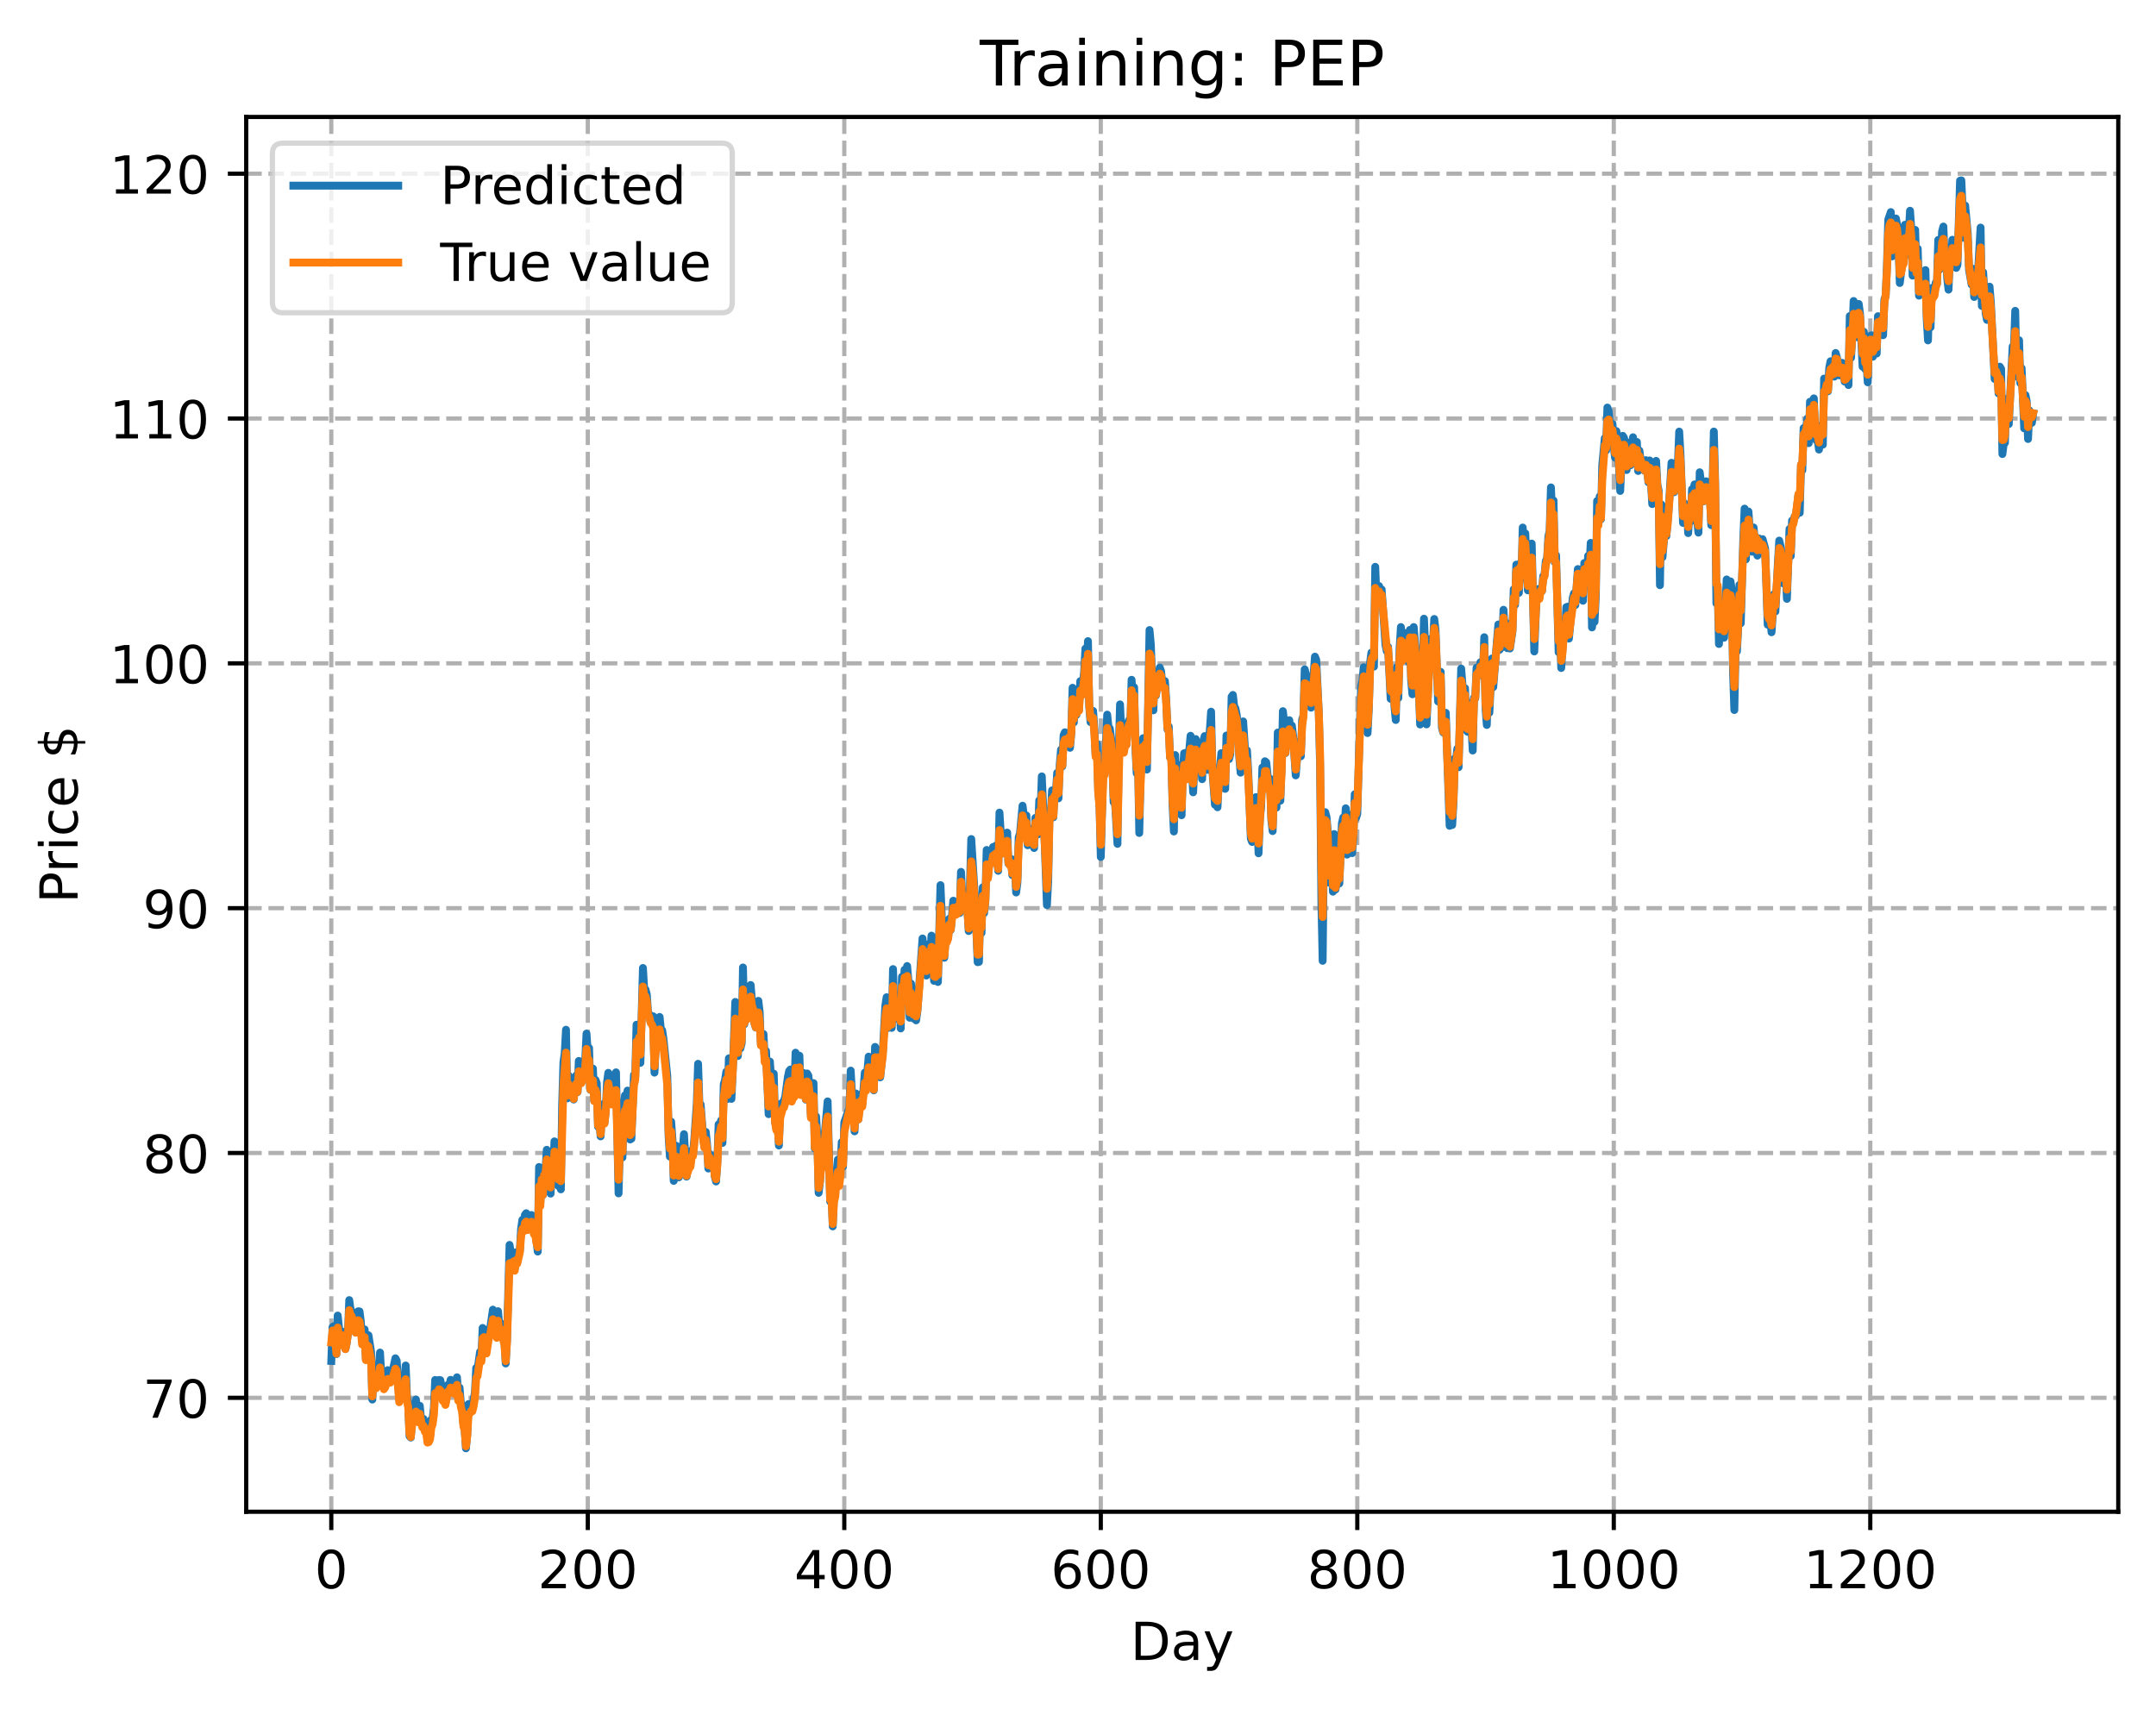 <?xml version="1.0" encoding="utf-8" standalone="no"?>
<!DOCTYPE svg PUBLIC "-//W3C//DTD SVG 1.1//EN"
  "http://www.w3.org/Graphics/SVG/1.1/DTD/svg11.dtd">
<!-- Created with matplotlib (https://matplotlib.org/) -->
<svg height="325.986pt" version="1.1" viewBox="0 0 411.286 325.986" width="411.286pt" xmlns="http://www.w3.org/2000/svg" xmlns:xlink="http://www.w3.org/1999/xlink">
 <defs>
  <style type="text/css">
*{stroke-linecap:butt;stroke-linejoin:round;}
  </style>
 </defs>
 <g id="figure_1">
  <g id="patch_1">
   <path d="M 0 325.986 
L 411.286 325.986 
L 411.286 0 
L 0 0 
z
" style="fill:#ffffff;"/>
  </g>
  <g id="axes_1">
   <g id="patch_2">
    <path d="M 46.966 288.43 
L 404.086 288.43 
L 404.086 22.318 
L 46.966 22.318 
z
" style="fill:#ffffff;"/>
   </g>
   <g id="matplotlib.axis_1">
    <g id="xtick_1">
     <g id="line2d_1">
      <path clip-path="url(#p9112c3ab72)" d="M 63.198 288.43 
L 63.198 22.318 
" style="fill:none;stroke:#b0b0b0;stroke-dasharray:2.96,1.28;stroke-dashoffset:0;stroke-width:0.8;"/>
     </g>
     <g id="line2d_2">
      <defs>
       <path d="M 0 0 
L 0 3.5 
" id="m632c676b17" style="stroke:#000000;stroke-width:0.8;"/>
      </defs>
      <g>
       <use style="stroke:#000000;stroke-width:0.8;" x="63.198" xlink:href="#m632c676b17" y="288.43"/>
      </g>
     </g>
     <g id="text_1">
      <!-- 0 -->
      <defs>
       <path d="M 31.781 66.406 
Q 24.172 66.406 20.328 58.906 
Q 16.5 51.422 16.5 36.375 
Q 16.5 21.391 20.328 13.891 
Q 24.172 6.391 31.781 6.391 
Q 39.453 6.391 43.281 13.891 
Q 47.125 21.391 47.125 36.375 
Q 47.125 51.422 43.281 58.906 
Q 39.453 66.406 31.781 66.406 
z
M 31.781 74.219 
Q 44.047 74.219 50.516 64.516 
Q 56.984 54.828 56.984 36.375 
Q 56.984 17.969 50.516 8.266 
Q 44.047 -1.422 31.781 -1.422 
Q 19.531 -1.422 13.062 8.266 
Q 6.594 17.969 6.594 36.375 
Q 6.594 54.828 13.062 64.516 
Q 19.531 74.219 31.781 74.219 
z
" id="DejaVuSans-48"/>
      </defs>
      <g transform="translate(60.017 303.029)scale(0.1 -0.1)">
       <use xlink:href="#DejaVuSans-48"/>
      </g>
     </g>
    </g>
    <g id="xtick_2">
     <g id="line2d_3">
      <path clip-path="url(#p9112c3ab72)" d="M 112.129 288.43 
L 112.129 22.318 
" style="fill:none;stroke:#b0b0b0;stroke-dasharray:2.96,1.28;stroke-dashoffset:0;stroke-width:0.8;"/>
     </g>
     <g id="line2d_4">
      <g>
       <use style="stroke:#000000;stroke-width:0.8;" x="112.129" xlink:href="#m632c676b17" y="288.43"/>
      </g>
     </g>
     <g id="text_2">
      <!-- 200 -->
      <defs>
       <path d="M 19.188 8.297 
L 53.609 8.297 
L 53.609 0 
L 7.328 0 
L 7.328 8.297 
Q 12.938 14.109 22.625 23.891 
Q 32.328 33.688 34.812 36.531 
Q 39.547 41.844 41.422 45.531 
Q 43.312 49.219 43.312 52.781 
Q 43.312 58.594 39.234 62.25 
Q 35.156 65.922 28.609 65.922 
Q 23.969 65.922 18.812 64.312 
Q 13.672 62.703 7.812 59.422 
L 7.812 69.391 
Q 13.766 71.781 18.938 73 
Q 24.125 74.219 28.422 74.219 
Q 39.75 74.219 46.484 68.547 
Q 53.219 62.891 53.219 53.422 
Q 53.219 48.922 51.531 44.891 
Q 49.859 40.875 45.406 35.406 
Q 44.188 33.984 37.641 27.219 
Q 31.109 20.453 19.188 8.297 
z
" id="DejaVuSans-50"/>
      </defs>
      <g transform="translate(102.585 303.029)scale(0.1 -0.1)">
       <use xlink:href="#DejaVuSans-50"/>
       <use x="63.623" xlink:href="#DejaVuSans-48"/>
       <use x="127.246" xlink:href="#DejaVuSans-48"/>
      </g>
     </g>
    </g>
    <g id="xtick_3">
     <g id="line2d_5">
      <path clip-path="url(#p9112c3ab72)" d="M 161.06 288.43 
L 161.06 22.318 
" style="fill:none;stroke:#b0b0b0;stroke-dasharray:2.96,1.28;stroke-dashoffset:0;stroke-width:0.8;"/>
     </g>
     <g id="line2d_6">
      <g>
       <use style="stroke:#000000;stroke-width:0.8;" x="161.06" xlink:href="#m632c676b17" y="288.43"/>
      </g>
     </g>
     <g id="text_3">
      <!-- 400 -->
      <defs>
       <path d="M 37.797 64.312 
L 12.891 25.391 
L 37.797 25.391 
z
M 35.203 72.906 
L 47.609 72.906 
L 47.609 25.391 
L 58.016 25.391 
L 58.016 17.188 
L 47.609 17.188 
L 47.609 0 
L 37.797 0 
L 37.797 17.188 
L 4.891 17.188 
L 4.891 26.703 
z
" id="DejaVuSans-52"/>
      </defs>
      <g transform="translate(151.516 303.029)scale(0.1 -0.1)">
       <use xlink:href="#DejaVuSans-52"/>
       <use x="63.623" xlink:href="#DejaVuSans-48"/>
       <use x="127.246" xlink:href="#DejaVuSans-48"/>
      </g>
     </g>
    </g>
    <g id="xtick_4">
     <g id="line2d_7">
      <path clip-path="url(#p9112c3ab72)" d="M 209.99 288.43 
L 209.99 22.318 
" style="fill:none;stroke:#b0b0b0;stroke-dasharray:2.96,1.28;stroke-dashoffset:0;stroke-width:0.8;"/>
     </g>
     <g id="line2d_8">
      <g>
       <use style="stroke:#000000;stroke-width:0.8;" x="209.99" xlink:href="#m632c676b17" y="288.43"/>
      </g>
     </g>
     <g id="text_4">
      <!-- 600 -->
      <defs>
       <path d="M 33.016 40.375 
Q 26.375 40.375 22.484 35.828 
Q 18.609 31.297 18.609 23.391 
Q 18.609 15.531 22.484 10.953 
Q 26.375 6.391 33.016 6.391 
Q 39.656 6.391 43.531 10.953 
Q 47.406 15.531 47.406 23.391 
Q 47.406 31.297 43.531 35.828 
Q 39.656 40.375 33.016 40.375 
z
M 52.594 71.297 
L 52.594 62.312 
Q 48.875 64.062 45.094 64.984 
Q 41.312 65.922 37.594 65.922 
Q 27.828 65.922 22.672 59.328 
Q 17.531 52.734 16.797 39.406 
Q 19.672 43.656 24.016 45.922 
Q 28.375 48.188 33.594 48.188 
Q 44.578 48.188 50.953 41.516 
Q 57.328 34.859 57.328 23.391 
Q 57.328 12.156 50.688 5.359 
Q 44.047 -1.422 33.016 -1.422 
Q 20.359 -1.422 13.672 8.266 
Q 6.984 17.969 6.984 36.375 
Q 6.984 53.656 15.188 63.938 
Q 23.391 74.219 37.203 74.219 
Q 40.922 74.219 44.703 73.484 
Q 48.484 72.75 52.594 71.297 
z
" id="DejaVuSans-54"/>
      </defs>
      <g transform="translate(200.446 303.029)scale(0.1 -0.1)">
       <use xlink:href="#DejaVuSans-54"/>
       <use x="63.623" xlink:href="#DejaVuSans-48"/>
       <use x="127.246" xlink:href="#DejaVuSans-48"/>
      </g>
     </g>
    </g>
    <g id="xtick_5">
     <g id="line2d_9">
      <path clip-path="url(#p9112c3ab72)" d="M 258.921 288.43 
L 258.921 22.318 
" style="fill:none;stroke:#b0b0b0;stroke-dasharray:2.96,1.28;stroke-dashoffset:0;stroke-width:0.8;"/>
     </g>
     <g id="line2d_10">
      <g>
       <use style="stroke:#000000;stroke-width:0.8;" x="258.921" xlink:href="#m632c676b17" y="288.43"/>
      </g>
     </g>
     <g id="text_5">
      <!-- 800 -->
      <defs>
       <path d="M 31.781 34.625 
Q 24.75 34.625 20.719 30.859 
Q 16.703 27.094 16.703 20.516 
Q 16.703 13.922 20.719 10.156 
Q 24.75 6.391 31.781 6.391 
Q 38.812 6.391 42.859 10.172 
Q 46.922 13.969 46.922 20.516 
Q 46.922 27.094 42.891 30.859 
Q 38.875 34.625 31.781 34.625 
z
M 21.922 38.812 
Q 15.578 40.375 12.031 44.719 
Q 8.5 49.078 8.5 55.328 
Q 8.5 64.062 14.719 69.141 
Q 20.953 74.219 31.781 74.219 
Q 42.672 74.219 48.875 69.141 
Q 55.078 64.062 55.078 55.328 
Q 55.078 49.078 51.531 44.719 
Q 48 40.375 41.703 38.812 
Q 48.828 37.156 52.797 32.312 
Q 56.781 27.484 56.781 20.516 
Q 56.781 9.906 50.312 4.234 
Q 43.844 -1.422 31.781 -1.422 
Q 19.734 -1.422 13.25 4.234 
Q 6.781 9.906 6.781 20.516 
Q 6.781 27.484 10.781 32.312 
Q 14.797 37.156 21.922 38.812 
z
M 18.312 54.391 
Q 18.312 48.734 21.844 45.562 
Q 25.391 42.391 31.781 42.391 
Q 38.141 42.391 41.719 45.562 
Q 45.312 48.734 45.312 54.391 
Q 45.312 60.062 41.719 63.234 
Q 38.141 66.406 31.781 66.406 
Q 25.391 66.406 21.844 63.234 
Q 18.312 60.062 18.312 54.391 
z
" id="DejaVuSans-56"/>
      </defs>
      <g transform="translate(249.377 303.029)scale(0.1 -0.1)">
       <use xlink:href="#DejaVuSans-56"/>
       <use x="63.623" xlink:href="#DejaVuSans-48"/>
       <use x="127.246" xlink:href="#DejaVuSans-48"/>
      </g>
     </g>
    </g>
    <g id="xtick_6">
     <g id="line2d_11">
      <path clip-path="url(#p9112c3ab72)" d="M 307.851 288.43 
L 307.851 22.318 
" style="fill:none;stroke:#b0b0b0;stroke-dasharray:2.96,1.28;stroke-dashoffset:0;stroke-width:0.8;"/>
     </g>
     <g id="line2d_12">
      <g>
       <use style="stroke:#000000;stroke-width:0.8;" x="307.851" xlink:href="#m632c676b17" y="288.43"/>
      </g>
     </g>
     <g id="text_6">
      <!-- 1000 -->
      <defs>
       <path d="M 12.406 8.297 
L 28.516 8.297 
L 28.516 63.922 
L 10.984 60.406 
L 10.984 69.391 
L 28.422 72.906 
L 38.281 72.906 
L 38.281 8.297 
L 54.391 8.297 
L 54.391 0 
L 12.406 0 
z
" id="DejaVuSans-49"/>
      </defs>
      <g transform="translate(295.126 303.029)scale(0.1 -0.1)">
       <use xlink:href="#DejaVuSans-49"/>
       <use x="63.623" xlink:href="#DejaVuSans-48"/>
       <use x="127.246" xlink:href="#DejaVuSans-48"/>
       <use x="190.869" xlink:href="#DejaVuSans-48"/>
      </g>
     </g>
    </g>
    <g id="xtick_7">
     <g id="line2d_13">
      <path clip-path="url(#p9112c3ab72)" d="M 356.782 288.43 
L 356.782 22.318 
" style="fill:none;stroke:#b0b0b0;stroke-dasharray:2.96,1.28;stroke-dashoffset:0;stroke-width:0.8;"/>
     </g>
     <g id="line2d_14">
      <g>
       <use style="stroke:#000000;stroke-width:0.8;" x="356.782" xlink:href="#m632c676b17" y="288.43"/>
      </g>
     </g>
     <g id="text_7">
      <!-- 1200 -->
      <g transform="translate(344.057 303.029)scale(0.1 -0.1)">
       <use xlink:href="#DejaVuSans-49"/>
       <use x="63.623" xlink:href="#DejaVuSans-50"/>
       <use x="127.246" xlink:href="#DejaVuSans-48"/>
       <use x="190.869" xlink:href="#DejaVuSans-48"/>
      </g>
     </g>
    </g>
    <g id="text_8">
     <!-- Day -->
     <defs>
      <path d="M 19.672 64.797 
L 19.672 8.109 
L 31.594 8.109 
Q 46.688 8.109 53.688 14.938 
Q 60.688 21.781 60.688 36.531 
Q 60.688 51.172 53.688 57.984 
Q 46.688 64.797 31.594 64.797 
z
M 9.812 72.906 
L 30.078 72.906 
Q 51.266 72.906 61.172 64.094 
Q 71.094 55.281 71.094 36.531 
Q 71.094 17.672 61.125 8.828 
Q 51.172 0 30.078 0 
L 9.812 0 
z
" id="DejaVuSans-68"/>
      <path d="M 34.281 27.484 
Q 23.391 27.484 19.188 25 
Q 14.984 22.516 14.984 16.5 
Q 14.984 11.719 18.141 8.906 
Q 21.297 6.109 26.703 6.109 
Q 34.188 6.109 38.703 11.406 
Q 43.219 16.703 43.219 25.484 
L 43.219 27.484 
z
M 52.203 31.203 
L 52.203 0 
L 43.219 0 
L 43.219 8.297 
Q 40.141 3.328 35.547 0.953 
Q 30.953 -1.422 24.312 -1.422 
Q 15.922 -1.422 10.953 3.297 
Q 6 8.016 6 15.922 
Q 6 25.141 12.172 29.828 
Q 18.359 34.516 30.609 34.516 
L 43.219 34.516 
L 43.219 35.406 
Q 43.219 41.609 39.141 45 
Q 35.062 48.391 27.688 48.391 
Q 23 48.391 18.547 47.266 
Q 14.109 46.141 10.016 43.891 
L 10.016 52.203 
Q 14.938 54.109 19.578 55.047 
Q 24.219 56 28.609 56 
Q 40.484 56 46.344 49.844 
Q 52.203 43.703 52.203 31.203 
z
" id="DejaVuSans-97"/>
      <path d="M 32.172 -5.078 
Q 28.375 -14.844 24.75 -17.812 
Q 21.141 -20.797 15.094 -20.797 
L 7.906 -20.797 
L 7.906 -13.281 
L 13.188 -13.281 
Q 16.891 -13.281 18.938 -11.516 
Q 21 -9.766 23.484 -3.219 
L 25.094 0.875 
L 2.984 54.688 
L 12.5 54.688 
L 29.594 11.922 
L 46.688 54.688 
L 56.203 54.688 
z
" id="DejaVuSans-121"/>
     </defs>
     <g transform="translate(215.652 316.707)scale(0.1 -0.1)">
      <use xlink:href="#DejaVuSans-68"/>
      <use x="77.002" xlink:href="#DejaVuSans-97"/>
      <use x="138.281" xlink:href="#DejaVuSans-121"/>
     </g>
    </g>
   </g>
   <g id="matplotlib.axis_2">
    <g id="ytick_1">
     <g id="line2d_15">
      <path clip-path="url(#p9112c3ab72)" d="M 46.966 266.697 
L 404.086 266.697 
" style="fill:none;stroke:#b0b0b0;stroke-dasharray:2.96,1.28;stroke-dashoffset:0;stroke-width:0.8;"/>
     </g>
     <g id="line2d_16">
      <defs>
       <path d="M 0 0 
L -3.5 0 
" id="m4f4ba8989e" style="stroke:#000000;stroke-width:0.8;"/>
      </defs>
      <g>
       <use style="stroke:#000000;stroke-width:0.8;" x="46.966" xlink:href="#m4f4ba8989e" y="266.697"/>
      </g>
     </g>
     <g id="text_9">
      <!-- 70 -->
      <defs>
       <path d="M 8.203 72.906 
L 55.078 72.906 
L 55.078 68.703 
L 28.609 0 
L 18.312 0 
L 43.219 64.594 
L 8.203 64.594 
z
" id="DejaVuSans-55"/>
      </defs>
      <g transform="translate(27.241 270.496)scale(0.1 -0.1)">
       <use xlink:href="#DejaVuSans-55"/>
       <use x="63.623" xlink:href="#DejaVuSans-48"/>
      </g>
     </g>
    </g>
    <g id="ytick_2">
     <g id="line2d_17">
      <path clip-path="url(#p9112c3ab72)" d="M 46.966 219.986 
L 404.086 219.986 
" style="fill:none;stroke:#b0b0b0;stroke-dasharray:2.96,1.28;stroke-dashoffset:0;stroke-width:0.8;"/>
     </g>
     <g id="line2d_18">
      <g>
       <use style="stroke:#000000;stroke-width:0.8;" x="46.966" xlink:href="#m4f4ba8989e" y="219.986"/>
      </g>
     </g>
     <g id="text_10">
      <!-- 80 -->
      <g transform="translate(27.241 223.785)scale(0.1 -0.1)">
       <use xlink:href="#DejaVuSans-56"/>
       <use x="63.623" xlink:href="#DejaVuSans-48"/>
      </g>
     </g>
    </g>
    <g id="ytick_3">
     <g id="line2d_19">
      <path clip-path="url(#p9112c3ab72)" d="M 46.966 173.275 
L 404.086 173.275 
" style="fill:none;stroke:#b0b0b0;stroke-dasharray:2.96,1.28;stroke-dashoffset:0;stroke-width:0.8;"/>
     </g>
     <g id="line2d_20">
      <g>
       <use style="stroke:#000000;stroke-width:0.8;" x="46.966" xlink:href="#m4f4ba8989e" y="173.275"/>
      </g>
     </g>
     <g id="text_11">
      <!-- 90 -->
      <defs>
       <path d="M 10.984 1.516 
L 10.984 10.5 
Q 14.703 8.734 18.5 7.812 
Q 22.312 6.891 25.984 6.891 
Q 35.75 6.891 40.891 13.453 
Q 46.047 20.016 46.781 33.406 
Q 43.953 29.203 39.594 26.953 
Q 35.25 24.703 29.984 24.703 
Q 19.047 24.703 12.672 31.312 
Q 6.297 37.938 6.297 49.422 
Q 6.297 60.641 12.938 67.422 
Q 19.578 74.219 30.609 74.219 
Q 43.266 74.219 49.922 64.516 
Q 56.594 54.828 56.594 36.375 
Q 56.594 19.141 48.406 8.859 
Q 40.234 -1.422 26.422 -1.422 
Q 22.703 -1.422 18.891 -0.688 
Q 15.094 0.047 10.984 1.516 
z
M 30.609 32.422 
Q 37.25 32.422 41.125 36.953 
Q 45.016 41.5 45.016 49.422 
Q 45.016 57.281 41.125 61.844 
Q 37.25 66.406 30.609 66.406 
Q 23.969 66.406 20.094 61.844 
Q 16.219 57.281 16.219 49.422 
Q 16.219 41.5 20.094 36.953 
Q 23.969 32.422 30.609 32.422 
z
" id="DejaVuSans-57"/>
      </defs>
      <g transform="translate(27.241 177.074)scale(0.1 -0.1)">
       <use xlink:href="#DejaVuSans-57"/>
       <use x="63.623" xlink:href="#DejaVuSans-48"/>
      </g>
     </g>
    </g>
    <g id="ytick_4">
     <g id="line2d_21">
      <path clip-path="url(#p9112c3ab72)" d="M 46.966 126.564 
L 404.086 126.564 
" style="fill:none;stroke:#b0b0b0;stroke-dasharray:2.96,1.28;stroke-dashoffset:0;stroke-width:0.8;"/>
     </g>
     <g id="line2d_22">
      <g>
       <use style="stroke:#000000;stroke-width:0.8;" x="46.966" xlink:href="#m4f4ba8989e" y="126.564"/>
      </g>
     </g>
     <g id="text_12">
      <!-- 100 -->
      <g transform="translate(20.878 130.363)scale(0.1 -0.1)">
       <use xlink:href="#DejaVuSans-49"/>
       <use x="63.623" xlink:href="#DejaVuSans-48"/>
       <use x="127.246" xlink:href="#DejaVuSans-48"/>
      </g>
     </g>
    </g>
    <g id="ytick_5">
     <g id="line2d_23">
      <path clip-path="url(#p9112c3ab72)" d="M 46.966 79.853 
L 404.086 79.853 
" style="fill:none;stroke:#b0b0b0;stroke-dasharray:2.96,1.28;stroke-dashoffset:0;stroke-width:0.8;"/>
     </g>
     <g id="line2d_24">
      <g>
       <use style="stroke:#000000;stroke-width:0.8;" x="46.966" xlink:href="#m4f4ba8989e" y="79.853"/>
      </g>
     </g>
     <g id="text_13">
      <!-- 110 -->
      <g transform="translate(20.878 83.652)scale(0.1 -0.1)">
       <use xlink:href="#DejaVuSans-49"/>
       <use x="63.623" xlink:href="#DejaVuSans-49"/>
       <use x="127.246" xlink:href="#DejaVuSans-48"/>
      </g>
     </g>
    </g>
    <g id="ytick_6">
     <g id="line2d_25">
      <path clip-path="url(#p9112c3ab72)" d="M 46.966 33.142 
L 404.086 33.142 
" style="fill:none;stroke:#b0b0b0;stroke-dasharray:2.96,1.28;stroke-dashoffset:0;stroke-width:0.8;"/>
     </g>
     <g id="line2d_26">
      <g>
       <use style="stroke:#000000;stroke-width:0.8;" x="46.966" xlink:href="#m4f4ba8989e" y="33.142"/>
      </g>
     </g>
     <g id="text_14">
      <!-- 120 -->
      <g transform="translate(20.878 36.941)scale(0.1 -0.1)">
       <use xlink:href="#DejaVuSans-49"/>
       <use x="63.623" xlink:href="#DejaVuSans-50"/>
       <use x="127.246" xlink:href="#DejaVuSans-48"/>
      </g>
     </g>
    </g>
    <g id="text_15">
     <!-- Price $ -->
     <defs>
      <path d="M 19.672 64.797 
L 19.672 37.406 
L 32.078 37.406 
Q 38.969 37.406 42.719 40.969 
Q 46.484 44.531 46.484 51.125 
Q 46.484 57.672 42.719 61.234 
Q 38.969 64.797 32.078 64.797 
z
M 9.812 72.906 
L 32.078 72.906 
Q 44.344 72.906 50.609 67.359 
Q 56.891 61.812 56.891 51.125 
Q 56.891 40.328 50.609 34.812 
Q 44.344 29.297 32.078 29.297 
L 19.672 29.297 
L 19.672 0 
L 9.812 0 
z
" id="DejaVuSans-80"/>
      <path d="M 41.109 46.297 
Q 39.594 47.172 37.812 47.578 
Q 36.031 48 33.891 48 
Q 26.266 48 22.188 43.047 
Q 18.109 38.094 18.109 28.812 
L 18.109 0 
L 9.078 0 
L 9.078 54.688 
L 18.109 54.688 
L 18.109 46.188 
Q 20.953 51.172 25.484 53.578 
Q 30.031 56 36.531 56 
Q 37.453 56 38.578 55.875 
Q 39.703 55.766 41.062 55.516 
z
" id="DejaVuSans-114"/>
      <path d="M 9.422 54.688 
L 18.406 54.688 
L 18.406 0 
L 9.422 0 
z
M 9.422 75.984 
L 18.406 75.984 
L 18.406 64.594 
L 9.422 64.594 
z
" id="DejaVuSans-105"/>
      <path d="M 48.781 52.594 
L 48.781 44.188 
Q 44.969 46.297 41.141 47.344 
Q 37.312 48.391 33.406 48.391 
Q 24.656 48.391 19.812 42.844 
Q 14.984 37.312 14.984 27.297 
Q 14.984 17.281 19.812 11.734 
Q 24.656 6.203 33.406 6.203 
Q 37.312 6.203 41.141 7.25 
Q 44.969 8.297 48.781 10.406 
L 48.781 2.094 
Q 45.016 0.344 40.984 -0.531 
Q 36.969 -1.422 32.422 -1.422 
Q 20.062 -1.422 12.781 6.344 
Q 5.516 14.109 5.516 27.297 
Q 5.516 40.672 12.859 48.328 
Q 20.219 56 33.016 56 
Q 37.156 56 41.109 55.141 
Q 45.062 54.297 48.781 52.594 
z
" id="DejaVuSans-99"/>
      <path d="M 56.203 29.594 
L 56.203 25.203 
L 14.891 25.203 
Q 15.484 15.922 20.484 11.062 
Q 25.484 6.203 34.422 6.203 
Q 39.594 6.203 44.453 7.469 
Q 49.312 8.734 54.109 11.281 
L 54.109 2.781 
Q 49.266 0.734 44.188 -0.344 
Q 39.109 -1.422 33.891 -1.422 
Q 20.797 -1.422 13.156 6.188 
Q 5.516 13.812 5.516 26.812 
Q 5.516 40.234 12.766 48.109 
Q 20.016 56 32.328 56 
Q 43.359 56 49.781 48.891 
Q 56.203 41.797 56.203 29.594 
z
M 47.219 32.234 
Q 47.125 39.594 43.094 43.984 
Q 39.062 48.391 32.422 48.391 
Q 24.906 48.391 20.391 44.141 
Q 15.875 39.891 15.188 32.172 
z
" id="DejaVuSans-101"/>
      <path id="DejaVuSans-32"/>
      <path d="M 33.797 -14.703 
L 28.906 -14.703 
L 28.859 0 
Q 23.734 0.094 18.609 1.188 
Q 13.484 2.297 8.297 4.5 
L 8.297 13.281 
Q 13.281 10.156 18.375 8.562 
Q 23.484 6.984 28.906 6.938 
L 28.906 29.203 
Q 18.109 30.953 13.203 35.156 
Q 8.297 39.359 8.297 46.688 
Q 8.297 54.641 13.625 59.219 
Q 18.953 63.812 28.906 64.5 
L 28.906 75.984 
L 33.797 75.984 
L 33.797 64.656 
Q 38.328 64.453 42.578 63.688 
Q 46.828 62.938 50.875 61.625 
L 50.875 53.078 
Q 46.828 55.125 42.547 56.25 
Q 38.281 57.375 33.797 57.562 
L 33.797 36.719 
Q 44.875 35.016 50.094 30.609 
Q 55.328 26.219 55.328 18.609 
Q 55.328 10.359 49.781 5.594 
Q 44.234 0.828 33.797 0.094 
z
M 28.906 37.594 
L 28.906 57.625 
Q 23.25 56.984 20.266 54.391 
Q 17.281 51.812 17.281 47.516 
Q 17.281 43.312 20.031 40.969 
Q 22.797 38.625 28.906 37.594 
z
M 33.797 28.219 
L 33.797 7.078 
Q 39.984 7.906 43.141 10.594 
Q 46.297 13.281 46.297 17.672 
Q 46.297 21.969 43.281 24.5 
Q 40.281 27.047 33.797 28.219 
z
" id="DejaVuSans-36"/>
     </defs>
     <g transform="translate(14.798 172.342)rotate(-90)scale(0.1 -0.1)">
      <use xlink:href="#DejaVuSans-80"/>
      <use x="58.553" xlink:href="#DejaVuSans-114"/>
      <use x="99.666" xlink:href="#DejaVuSans-105"/>
      <use x="127.449" xlink:href="#DejaVuSans-99"/>
      <use x="182.43" xlink:href="#DejaVuSans-101"/>
      <use x="243.953" xlink:href="#DejaVuSans-32"/>
      <use x="275.74" xlink:href="#DejaVuSans-36"/>
     </g>
    </g>
   </g>
   <g id="line2d_27">
    <path clip-path="url(#p9112c3ab72)" d="M 63.198 259.662 
L 63.443 253.208 
L 63.688 253.022 
L 63.932 255 
L 64.177 258.354 
L 64.422 251.003 
L 64.911 255.638 
L 65.156 253.993 
L 65.4 256.464 
L 65.645 256.615 
L 65.89 257.4 
L 66.134 256.28 
L 66.379 254.287 
L 66.623 248.052 
L 66.868 249.859 
L 67.113 250.193 
L 67.357 251.926 
L 67.602 252.764 
L 67.847 254.214 
L 68.091 251.326 
L 68.336 250.188 
L 68.581 250.207 
L 68.825 252.094 
L 69.07 255.742 
L 69.315 253.937 
L 69.559 253.644 
L 69.804 259.403 
L 70.049 254.69 
L 70.293 254.767 
L 70.783 257.938 
L 71.027 267.03 
L 71.272 261.006 
L 71.517 263.53 
L 71.761 264.045 
L 72.006 261.724 
L 72.251 260.884 
L 72.495 258.059 
L 72.74 262.585 
L 72.984 261.496 
L 73.229 263.945 
L 73.474 263.237 
L 73.718 262.04 
L 73.963 261.417 
L 74.208 262.322 
L 74.452 262.746 
L 74.697 262.494 
L 75.431 259.155 
L 75.676 259.611 
L 76.165 267.09 
L 76.654 263.414 
L 76.899 263.868 
L 77.144 264.953 
L 77.388 260.529 
L 77.633 266.446 
L 77.878 267.87 
L 78.122 274.002 
L 78.367 274.278 
L 78.611 270.375 
L 78.856 269.964 
L 79.345 267.015 
L 79.59 269.971 
L 79.835 270.625 
L 80.079 268.216 
L 80.324 270.847 
L 80.569 271.719 
L 80.813 270.739 
L 81.058 272.164 
L 81.303 272.1 
L 81.547 274.564 
L 81.792 274.38 
L 82.037 274.03 
L 82.281 270.853 
L 82.526 270.77 
L 82.771 268.664 
L 83.015 263.287 
L 83.26 265.603 
L 83.505 265.172 
L 83.749 263.291 
L 83.994 263.323 
L 84.239 264.487 
L 84.483 266.7 
L 84.728 266.829 
L 84.972 267.824 
L 85.462 264.228 
L 85.706 264.603 
L 85.951 263.268 
L 86.196 264.279 
L 86.44 264.135 
L 86.685 264.883 
L 87.174 262.78 
L 87.419 266.095 
L 87.664 264.745 
L 87.908 267.609 
L 88.153 268.259 
L 88.398 271.535 
L 88.642 272.713 
L 88.887 276.334 
L 89.132 273.62 
L 89.376 267.887 
L 89.621 268.269 
L 89.866 268.032 
L 90.11 268.403 
L 90.599 265.691 
L 90.844 260.995 
L 91.089 261.357 
L 91.578 257.913 
L 91.823 259.38 
L 92.067 253.366 
L 92.312 253.61 
L 92.801 257.788 
L 93.046 255.088 
L 93.291 253.638 
L 93.535 253.333 
L 94.025 249.877 
L 94.269 252.127 
L 94.759 254.718 
L 95.003 250.171 
L 95.248 252.731 
L 95.493 252.449 
L 95.982 254.54 
L 96.227 255.299 
L 96.471 260.145 
L 96.716 255.539 
L 97.205 237.52 
L 97.694 240.482 
L 97.939 239.062 
L 98.184 242.06 
L 98.428 238.937 
L 98.673 240.8 
L 98.918 239.14 
L 99.162 238.688 
L 99.407 234.449 
L 99.652 232.726 
L 99.896 233.747 
L 100.141 231.783 
L 100.386 231.477 
L 100.63 234.041 
L 100.875 233.607 
L 101.12 233.456 
L 101.364 231.815 
L 101.854 234.98 
L 102.098 234.78 
L 102.587 238.794 
L 102.832 222.651 
L 103.077 229.381 
L 103.321 223.199 
L 103.566 228.021 
L 103.811 223.015 
L 104.055 223.55 
L 104.3 219.374 
L 104.545 224.944 
L 104.789 221.217 
L 105.034 227.737 
L 105.279 221.393 
L 105.523 223.616 
L 105.768 217.77 
L 106.013 219.237 
L 106.257 218.944 
L 106.502 226.261 
L 106.747 217.993 
L 106.991 226.921 
L 107.236 210.934 
L 107.481 202.69 
L 107.725 200.975 
L 107.97 196.469 
L 108.215 209.564 
L 108.459 205.192 
L 108.704 207.757 
L 108.948 206.324 
L 109.438 209.787 
L 109.682 206.739 
L 109.927 205.186 
L 110.172 208.365 
L 110.416 202.421 
L 110.661 203.485 
L 110.906 206.372 
L 111.15 204.932 
L 111.395 205.231 
L 111.64 202.295 
L 111.884 197.204 
L 112.129 200.865 
L 112.374 199.952 
L 112.618 207.943 
L 112.863 206.635 
L 113.108 203.88 
L 113.352 210.029 
L 113.597 206.041 
L 113.842 206.672 
L 114.086 214.977 
L 114.331 213.653 
L 114.575 216.811 
L 114.82 212.16 
L 115.065 210.679 
L 115.309 214.221 
L 115.554 211.869 
L 115.799 206.453 
L 116.043 204.692 
L 116.533 209.124 
L 116.777 209.752 
L 117.022 208.612 
L 117.267 205.504 
L 117.511 204.597 
L 118.001 227.691 
L 118.245 218.347 
L 118.49 219.074 
L 118.735 220.833 
L 118.979 211.218 
L 119.224 208.984 
L 119.469 209.709 
L 119.713 208.074 
L 119.958 210.781 
L 120.203 217.406 
L 120.447 217.262 
L 120.936 205.09 
L 121.181 205.475 
L 121.426 195.505 
L 121.67 198.627 
L 121.915 196.614 
L 122.16 202.787 
L 122.649 184.685 
L 122.894 188.837 
L 123.138 188.793 
L 123.383 189.722 
L 123.628 193.259 
L 123.872 193.505 
L 124.117 195.012 
L 124.606 193.903 
L 124.851 204.653 
L 125.096 199.111 
L 125.34 199.009 
L 125.585 198.192 
L 125.83 194.03 
L 126.074 196.469 
L 126.319 196.579 
L 126.563 198.194 
L 127.297 205.34 
L 127.542 216.701 
L 127.787 220.667 
L 128.031 214.002 
L 128.276 217.353 
L 128.521 225.306 
L 128.765 223.223 
L 129.01 218.611 
L 129.255 220.102 
L 129.499 224.634 
L 129.744 221.959 
L 129.989 222.552 
L 130.478 216.397 
L 130.967 224.49 
L 131.212 222.894 
L 131.457 222.132 
L 131.701 222.172 
L 131.946 219.499 
L 132.191 220.065 
L 132.435 217.532 
L 132.924 210.521 
L 133.169 202.967 
L 133.414 210.582 
L 133.658 210.737 
L 134.148 217.217 
L 134.392 218.892 
L 134.637 215.957 
L 134.882 218.307 
L 135.126 222.946 
L 135.371 220.137 
L 135.616 222.108 
L 135.86 222.61 
L 136.105 220.598 
L 136.35 224.447 
L 136.594 225.418 
L 136.839 221.846 
L 137.084 214.523 
L 137.328 214.63 
L 137.573 213.753 
L 137.818 218.063 
L 138.062 206.877 
L 138.307 206.094 
L 138.551 204.483 
L 138.796 209.674 
L 139.041 201.928 
L 139.285 203.488 
L 139.53 209.661 
L 139.775 204.391 
L 140.264 191.163 
L 140.753 201.488 
L 140.998 197.609 
L 141.243 200.024 
L 141.487 199.034 
L 141.732 184.589 
L 141.977 195.436 
L 142.221 191.396 
L 142.466 194.398 
L 142.955 191.071 
L 143.2 187.934 
L 143.445 190.952 
L 143.689 191.906 
L 143.934 195.269 
L 144.178 196.059 
L 144.423 192.045 
L 144.668 190.956 
L 144.912 193.048 
L 145.157 199.303 
L 145.646 197.288 
L 145.891 202.353 
L 146.136 200.517 
L 146.625 212.572 
L 146.87 202.542 
L 147.114 206.217 
L 147.359 207.947 
L 147.604 204.849 
L 147.848 214.003 
L 148.093 215.297 
L 148.338 213.933 
L 148.582 218.556 
L 148.827 211.695 
L 149.072 210.541 
L 149.561 210.061 
L 149.806 209.197 
L 150.295 205.482 
L 150.539 204.337 
L 150.784 204.053 
L 151.029 209.834 
L 151.273 208.961 
L 151.518 208.769 
L 151.763 200.846 
L 152.252 206.056 
L 152.497 201.418 
L 152.741 208.521 
L 152.986 208.133 
L 153.231 204.691 
L 153.475 205.285 
L 153.72 209.798 
L 153.965 204.811 
L 154.209 205.226 
L 154.454 207.536 
L 154.699 213.07 
L 154.943 208.594 
L 155.188 206.648 
L 155.433 219.125 
L 155.677 213.003 
L 155.922 216.893 
L 156.166 227.586 
L 156.411 225.524 
L 156.656 221.743 
L 156.9 222.404 
L 157.145 217.197 
L 157.39 215.785 
L 157.879 210.139 
L 158.368 229.26 
L 158.613 227.334 
L 158.858 233.989 
L 159.102 227.771 
L 159.347 227.044 
L 159.836 221.244 
L 160.081 225.652 
L 160.326 223.341 
L 160.57 217.922 
L 160.815 222.591 
L 161.06 214.155 
L 162.038 211.327 
L 162.283 204.267 
L 162.527 208.734 
L 162.772 210.831 
L 163.017 215.856 
L 163.261 208.629 
L 163.506 209.623 
L 163.751 213.573 
L 163.995 210.167 
L 164.24 208.81 
L 164.485 210.832 
L 164.974 204.649 
L 165.219 207.428 
L 165.708 201.597 
L 165.953 205.888 
L 166.197 206.98 
L 166.442 205.623 
L 166.687 208.027 
L 166.931 199.743 
L 167.176 203 
L 167.421 200.36 
L 167.665 202.362 
L 167.91 205.545 
L 168.399 200.856 
L 168.888 191.872 
L 169.133 190.266 
L 169.378 196.139 
L 169.622 193.876 
L 169.867 193.379 
L 170.112 196.109 
L 170.356 184.893 
L 170.601 192.871 
L 170.846 191.807 
L 171.09 194.214 
L 171.335 194.44 
L 171.58 191.536 
L 171.824 196.22 
L 172.069 186.351 
L 172.314 188.341 
L 172.558 185.02 
L 172.803 187.024 
L 173.048 184.314 
L 173.292 187.162 
L 173.537 194.183 
L 173.782 187.668 
L 174.271 194.329 
L 174.515 190.327 
L 174.76 194.677 
L 175.005 192.931 
L 175.494 186.032 
L 175.983 179.053 
L 176.228 183.061 
L 176.473 180.13 
L 176.717 186.129 
L 176.962 182.77 
L 177.207 181.99 
L 177.451 181.868 
L 177.696 178.515 
L 178.185 187.143 
L 178.43 186.967 
L 178.675 184.263 
L 178.919 187.357 
L 179.409 168.877 
L 179.898 180.827 
L 180.142 182.737 
L 180.387 178.706 
L 180.632 179.236 
L 180.876 178.955 
L 181.121 175.28 
L 181.366 177.435 
L 181.855 171.854 
L 182.344 174.459 
L 182.589 174.093 
L 182.834 172.11 
L 183.078 174.188 
L 183.323 166.346 
L 183.568 171.177 
L 183.812 170.089 
L 184.057 173.178 
L 184.302 172.329 
L 184.546 173.429 
L 184.791 177.633 
L 185.28 160.083 
L 186.014 171.858 
L 186.503 183.579 
L 186.748 183.524 
L 186.993 173.299 
L 187.237 178.006 
L 187.482 169.299 
L 187.727 174.217 
L 187.971 171.928 
L 188.216 162.167 
L 188.461 167.405 
L 188.705 163.626 
L 188.95 163.628 
L 189.195 163.482 
L 189.439 161.603 
L 189.684 164.113 
L 189.929 161.374 
L 190.173 162.919 
L 190.418 166.144 
L 190.663 155.039 
L 191.152 162.855 
L 191.397 160.059 
L 191.641 161.021 
L 191.886 161.099 
L 192.13 158.856 
L 192.375 164.763 
L 192.62 164.953 
L 192.864 163.889 
L 193.109 166.975 
L 193.354 164.016 
L 193.598 164.977 
L 193.843 170.282 
L 194.088 168.381 
L 194.332 159.739 
L 194.577 159.006 
L 195.066 153.728 
L 195.311 155.616 
L 195.556 159.74 
L 195.8 155.593 
L 196.045 161.271 
L 196.29 158.489 
L 196.534 158.175 
L 196.779 158.555 
L 197.024 161.082 
L 197.268 161.792 
L 197.513 156.051 
L 198.002 159.2 
L 198.247 152.718 
L 198.491 155.413 
L 198.736 148.129 
L 199.225 158.908 
L 199.715 172.696 
L 199.959 168.063 
L 200.204 154.891 
L 200.449 155.603 
L 200.693 150.801 
L 200.938 155.938 
L 201.183 150.617 
L 201.427 151.203 
L 201.672 147.455 
L 201.917 152.315 
L 202.161 145.844 
L 202.406 143.03 
L 202.651 146.221 
L 202.895 140.267 
L 203.14 139.719 
L 203.385 141.184 
L 203.629 141.776 
L 203.874 140.49 
L 204.118 142.676 
L 204.363 139.921 
L 204.608 131.222 
L 204.852 137.833 
L 205.097 132.991 
L 205.342 136.398 
L 205.586 132.942 
L 205.831 135.494 
L 206.076 129.961 
L 206.32 131.92 
L 206.565 130.67 
L 206.81 128.184 
L 207.054 123.752 
L 207.299 127.61 
L 207.544 122.32 
L 207.788 134.904 
L 208.033 137.773 
L 208.522 135.642 
L 208.767 139.125 
L 209.012 144.29 
L 209.256 141.906 
L 209.501 150.926 
L 209.746 153.472 
L 209.99 163.512 
L 210.479 145.488 
L 210.724 147.465 
L 211.213 136.351 
L 211.458 138.782 
L 211.703 138.97 
L 211.947 140.807 
L 212.192 145.082 
L 212.437 153.034 
L 212.681 152.513 
L 213.171 161.002 
L 213.415 143.736 
L 213.66 134.392 
L 213.905 140.014 
L 214.149 142.673 
L 214.394 143.086 
L 214.639 141.517 
L 214.883 142.083 
L 215.128 138.087 
L 215.373 137.396 
L 215.617 139.024 
L 215.862 129.699 
L 216.106 132.687 
L 216.351 131.138 
L 216.596 142.564 
L 216.84 147.554 
L 217.085 144.19 
L 217.33 158.93 
L 217.574 148.33 
L 217.819 142.979 
L 218.064 140.839 
L 218.308 141.063 
L 218.553 140.916 
L 218.798 146.824 
L 219.287 120.206 
L 219.532 122.919 
L 220.021 135.525 
L 220.266 128.354 
L 220.51 132.697 
L 221.244 127.366 
L 221.489 128.074 
L 221.734 130.465 
L 221.978 130.702 
L 222.223 129.944 
L 222.467 133.452 
L 222.712 139.172 
L 222.957 138.623 
L 223.201 144.523 
L 223.446 144.281 
L 223.691 153.663 
L 223.935 158.649 
L 224.18 144.059 
L 224.425 154.087 
L 224.669 145.943 
L 224.914 155.003 
L 225.159 151.247 
L 225.403 155.538 
L 225.648 146.805 
L 225.893 143.715 
L 226.137 143.66 
L 226.382 148.409 
L 227.116 140.38 
L 227.605 151.17 
L 228.094 141.006 
L 228.584 145.335 
L 228.828 142.399 
L 229.073 143.537 
L 229.318 148.66 
L 229.562 141.35 
L 229.807 140.438 
L 230.052 142.102 
L 230.296 146.878 
L 230.541 141.344 
L 230.786 139.426 
L 231.03 135.781 
L 231.275 146.848 
L 231.764 153.531 
L 232.009 153.455 
L 232.254 154.021 
L 232.498 149.093 
L 232.988 143.695 
L 233.232 147.766 
L 233.477 147.102 
L 233.722 150.503 
L 233.966 140.329 
L 234.455 144.843 
L 234.7 143.905 
L 234.945 132.934 
L 235.189 132.591 
L 235.434 134.741 
L 235.679 135.163 
L 235.923 136.412 
L 236.168 138.95 
L 236.413 144.526 
L 236.657 147.419 
L 237.147 137.64 
L 237.636 144.984 
L 237.881 143.166 
L 238.125 147.419 
L 238.615 160.028 
L 238.859 160.644 
L 239.104 158.794 
L 239.593 152.088 
L 239.838 154.831 
L 240.082 162.805 
L 240.327 156.364 
L 240.572 153.936 
L 240.816 146.432 
L 241.061 150.252 
L 241.306 145.24 
L 241.55 145.447 
L 242.04 150.051 
L 242.284 148.579 
L 242.529 156.47 
L 242.774 158.568 
L 243.018 150.302 
L 243.263 150.812 
L 243.508 154.077 
L 243.752 139.765 
L 244.242 152.774 
L 244.486 146.241 
L 244.731 135.686 
L 244.976 137.872 
L 245.22 143.681 
L 245.465 139.446 
L 245.709 141.269 
L 245.954 137.412 
L 246.199 140.493 
L 246.443 138.435 
L 246.688 140.514 
L 247.177 147.94 
L 247.667 141.897 
L 247.911 141.485 
L 248.156 144.293 
L 248.401 137.289 
L 248.645 136.574 
L 248.89 127.712 
L 249.379 129.651 
L 249.624 130.232 
L 249.869 133.421 
L 250.113 135.021 
L 250.847 125.285 
L 251.092 125.909 
L 251.581 136.01 
L 251.826 146.152 
L 252.07 171.956 
L 252.315 183.322 
L 252.56 160.563 
L 252.804 154.956 
L 253.049 155.864 
L 253.294 158.735 
L 253.538 168.403 
L 254.028 161.591 
L 254.272 170.126 
L 254.517 159.132 
L 254.762 169.716 
L 255.006 168.317 
L 255.251 164.89 
L 255.496 168.557 
L 255.985 157.097 
L 256.23 155.994 
L 256.474 159.047 
L 256.719 154.217 
L 256.964 163.057 
L 257.208 162.834 
L 257.453 162.369 
L 257.697 155.447 
L 257.942 162.774 
L 258.187 159.643 
L 258.431 151.539 
L 258.676 156.063 
L 258.921 155.284 
L 259.41 138.273 
L 259.655 130.864 
L 259.899 129.952 
L 260.144 127.305 
L 260.389 129.463 
L 260.633 136.89 
L 260.878 139.859 
L 261.123 135.095 
L 261.367 126.406 
L 261.612 124.518 
L 261.857 125.205 
L 262.101 127.184 
L 262.346 108.144 
L 262.591 114.327 
L 262.835 114.23 
L 263.08 111.811 
L 263.325 113.641 
L 263.569 112.465 
L 264.303 123.099 
L 264.548 124.247 
L 264.792 123.414 
L 265.282 133.335 
L 265.526 132.732 
L 265.771 127.87 
L 266.016 134.868 
L 266.26 137.371 
L 266.505 127.271 
L 266.75 133.183 
L 266.994 123.753 
L 267.239 119.64 
L 267.484 125.514 
L 267.728 120.683 
L 267.973 123.06 
L 268.218 124.257 
L 268.462 122.267 
L 268.707 126.307 
L 268.952 120.177 
L 269.196 129.849 
L 269.441 132.466 
L 269.685 119.634 
L 270.664 131.519 
L 270.909 138.231 
L 271.153 137.169 
L 271.643 118.043 
L 271.887 123.957 
L 272.132 138.207 
L 272.866 121.936 
L 273.111 123.417 
L 273.355 122.782 
L 273.6 118.098 
L 273.845 120.18 
L 274.334 133.837 
L 274.579 129.072 
L 274.823 128.181 
L 275.068 138.846 
L 275.313 139.749 
L 275.802 136 
L 276.536 157.561 
L 276.78 144.966 
L 277.025 157.407 
L 277.27 153.119 
L 277.514 144.732 
L 277.759 144.937 
L 278.004 142.846 
L 278.248 146.385 
L 278.738 127.559 
L 278.982 130.583 
L 279.227 135.591 
L 279.472 131.306 
L 279.716 139.328 
L 279.961 139.626 
L 280.206 138.636 
L 280.45 134.082 
L 280.94 143.198 
L 281.184 133.135 
L 281.429 133.238 
L 281.673 127.398 
L 282.163 128.563 
L 282.407 126.361 
L 282.652 128.871 
L 282.897 128.225 
L 283.141 121.576 
L 283.386 135.121 
L 283.631 138.318 
L 283.875 129.932 
L 284.12 135.975 
L 284.609 125.641 
L 284.854 131.103 
L 285.588 122.013 
L 285.833 119.142 
L 286.077 123.965 
L 286.322 120.745 
L 286.567 123.485 
L 286.811 116.342 
L 287.056 120.582 
L 287.301 118.838 
L 287.545 123.667 
L 287.79 122.691 
L 288.034 123.729 
L 288.524 120.445 
L 288.768 112.437 
L 289.013 115.416 
L 289.258 107.73 
L 289.502 108.305 
L 289.747 113.119 
L 289.992 107.465 
L 290.236 110.318 
L 290.481 100.652 
L 290.726 106.096 
L 290.97 101.768 
L 291.46 112.633 
L 291.704 108.06 
L 291.949 108.839 
L 292.194 103.71 
L 292.683 124.294 
L 293.172 112.419 
L 293.417 114.36 
L 293.661 114.038 
L 293.906 112.161 
L 294.151 112.779 
L 294.395 109.91 
L 294.64 109.709 
L 294.885 107.022 
L 295.129 106.57 
L 295.374 102.372 
L 295.619 101.262 
L 295.863 92.995 
L 296.108 98.817 
L 296.353 95.478 
L 296.597 107.258 
L 296.842 105.953 
L 297.331 124.453 
L 297.576 119.413 
L 297.821 127.449 
L 298.31 120.098 
L 298.555 120.789 
L 298.799 115.837 
L 299.044 115.752 
L 299.289 121.842 
L 300.022 114.088 
L 300.267 113.198 
L 300.512 115.453 
L 301.001 108.571 
L 301.49 112.908 
L 301.735 111.693 
L 301.98 114.619 
L 302.224 107.423 
L 302.469 110.911 
L 302.714 110.864 
L 302.958 106.045 
L 303.203 108.937 
L 303.448 103.581 
L 303.692 119.71 
L 303.937 117.754 
L 304.182 118.632 
L 304.426 113.575 
L 304.671 95.576 
L 304.916 99.913 
L 305.16 94.718 
L 305.405 99.07 
L 305.649 88.77 
L 306.139 83.587 
L 306.383 85.956 
L 306.628 77.759 
L 306.873 78.435 
L 307.362 84.052 
L 307.607 80.89 
L 307.851 85.248 
L 308.096 87.315 
L 308.341 82.242 
L 308.585 83.686 
L 309.075 93.668 
L 309.564 83.156 
L 309.809 83.558 
L 310.053 84.907 
L 310.298 89.675 
L 310.787 84.442 
L 311.032 88.769 
L 311.277 87.551 
L 311.521 83.426 
L 311.766 86.43 
L 312.255 84.323 
L 312.5 89.861 
L 312.744 85.983 
L 312.989 87.878 
L 313.234 88.494 
L 313.478 89.605 
L 313.723 89.837 
L 313.968 87.796 
L 314.212 89.23 
L 314.457 92.031 
L 314.702 87.853 
L 315.191 96.177 
L 315.68 88.33 
L 315.925 87.935 
L 316.17 92.48 
L 316.414 93.623 
L 316.659 111.652 
L 316.904 96.226 
L 317.148 106.306 
L 317.637 100.259 
L 317.882 102.288 
L 318.371 96.531 
L 318.861 88.297 
L 319.35 93.91 
L 319.595 90.499 
L 319.839 91.046 
L 320.084 88.484 
L 320.329 82.344 
L 320.573 86.581 
L 321.063 99.764 
L 321.307 96.009 
L 321.552 99.065 
L 321.797 96.644 
L 322.041 101.712 
L 322.286 97.674 
L 322.531 99.473 
L 322.775 93.343 
L 323.02 93.417 
L 323.265 92.411 
L 323.509 97.157 
L 323.998 101.621 
L 324.243 90.107 
L 324.977 95.652 
L 325.222 92.547 
L 325.466 91.833 
L 325.711 95.222 
L 325.956 94.683 
L 326.2 94.857 
L 326.445 100.198 
L 326.69 93.086 
L 326.934 82.335 
L 327.179 91.604 
L 327.424 115.106 
L 327.668 112.066 
L 327.913 122.875 
L 328.158 118.157 
L 328.402 118.974 
L 328.647 119.011 
L 328.892 121.672 
L 329.381 110.555 
L 329.625 120.209 
L 330.115 110.923 
L 330.359 112.467 
L 330.604 128.283 
L 330.849 135.47 
L 331.093 122.899 
L 331.338 124.291 
L 331.583 119.81 
L 331.827 111.583 
L 332.072 118.921 
L 332.561 102.71 
L 332.806 97.043 
L 333.051 106.721 
L 333.54 97.585 
L 334.029 104.521 
L 334.274 105.267 
L 334.519 100.638 
L 334.763 103.249 
L 335.008 102.525 
L 335.252 106.01 
L 335.497 102.714 
L 335.742 105.283 
L 335.986 104.423 
L 336.231 102.864 
L 336.72 104.639 
L 337.21 119.188 
L 337.454 119.187 
L 337.699 118.173 
L 337.944 120.633 
L 338.433 113.349 
L 338.678 116.668 
L 339.167 107.273 
L 339.412 103.141 
L 339.656 104.219 
L 339.901 107.012 
L 340.146 111.292 
L 340.39 109.716 
L 340.635 108.941 
L 340.88 114.258 
L 341.369 100.923 
L 341.613 106.092 
L 341.858 99.32 
L 342.103 99.705 
L 342.347 98.529 
L 342.592 98.452 
L 343.081 94.35 
L 343.326 97.833 
L 343.571 88.654 
L 343.815 89.736 
L 344.06 81.676 
L 344.305 81.826 
L 344.549 81.45 
L 344.794 79.834 
L 345.039 84.545 
L 345.283 76.646 
L 345.528 82.272 
L 346.017 76.005 
L 346.262 82.701 
L 346.507 84.03 
L 346.751 83.843 
L 346.996 85.776 
L 347.24 81.193 
L 347.73 84.846 
L 347.974 72.229 
L 348.219 73.665 
L 348.464 72.452 
L 348.708 74.661 
L 348.953 70.184 
L 349.198 68.926 
L 349.442 71.464 
L 349.687 68.893 
L 349.932 71.854 
L 350.176 67.344 
L 350.421 68.257 
L 350.91 71.614 
L 351.155 71.004 
L 351.4 69.222 
L 351.644 70.343 
L 351.889 72.8 
L 352.134 72.729 
L 352.378 70.056 
L 352.623 73.466 
L 352.868 60.298 
L 353.112 68.252 
L 353.357 64.026 
L 353.601 57.43 
L 353.846 62.958 
L 354.091 63.002 
L 354.335 64.347 
L 354.58 57.993 
L 354.825 59.91 
L 355.314 69.957 
L 355.559 63.301 
L 355.803 70.404 
L 356.048 69.029 
L 356.293 72.94 
L 356.537 64.674 
L 356.782 64.076 
L 357.027 63.971 
L 357.271 68.06 
L 357.761 65.677 
L 358.005 67.455 
L 358.25 60.327 
L 358.739 63.08 
L 358.984 60.612 
L 359.228 63.953 
L 359.473 57.07 
L 359.718 56.483 
L 359.962 50.725 
L 360.207 41.926 
L 360.696 40.465 
L 360.941 48.92 
L 361.43 42.983 
L 361.675 41.691 
L 361.92 43.081 
L 362.164 46.488 
L 362.409 53.997 
L 362.898 50.027 
L 363.143 50.097 
L 363.388 42.879 
L 363.632 45.021 
L 363.877 48.565 
L 364.366 40.21 
L 364.611 43.898 
L 364.856 52.591 
L 365.1 45.416 
L 365.345 43.863 
L 365.589 52.454 
L 365.834 47.448 
L 366.079 56.411 
L 366.323 52.881 
L 366.568 53.552 
L 367.057 56.05 
L 367.302 51.528 
L 367.547 60.83 
L 367.791 64.946 
L 368.036 55.375 
L 368.281 62.439 
L 368.525 54.933 
L 368.77 56.098 
L 369.015 56.077 
L 369.259 53.951 
L 369.504 54.173 
L 369.749 45.771 
L 369.993 51.436 
L 370.238 49.417 
L 370.483 44.116 
L 370.727 43.224 
L 370.972 49.32 
L 371.216 47.912 
L 371.461 53.138 
L 371.706 55.264 
L 371.95 49.537 
L 372.195 49.908 
L 372.44 45.747 
L 372.684 48.843 
L 372.929 49.256 
L 373.174 51.115 
L 373.418 50.524 
L 373.908 34.47 
L 374.152 34.414 
L 374.642 45.375 
L 374.886 39.216 
L 375.376 44.631 
L 375.62 51.47 
L 376.11 54.304 
L 376.354 51.297 
L 376.599 56.662 
L 376.844 51.957 
L 377.088 51.516 
L 377.333 51.891 
L 377.822 43.422 
L 378.067 58.368 
L 378.311 51.937 
L 378.801 59.835 
L 379.045 61.03 
L 379.29 55.853 
L 379.535 54.691 
L 379.779 57.697 
L 380.513 72.315 
L 380.758 70.331 
L 381.003 70.436 
L 381.247 75.063 
L 381.492 69.957 
L 381.737 70.378 
L 381.981 86.627 
L 382.226 84.743 
L 382.471 84.498 
L 382.715 76.138 
L 382.96 77.327 
L 383.204 80.911 
L 383.938 66.112 
L 384.183 66.501 
L 384.428 59.306 
L 384.672 70.699 
L 384.917 71.93 
L 385.162 64.914 
L 385.406 73.102 
L 385.651 70.25 
L 386.14 81.731 
L 386.385 75.377 
L 386.63 76.579 
L 386.874 83.76 
L 387.119 78.299 
L 387.608 80.668 
L 387.853 78.882 
L 387.853 78.882 
" style="fill:none;stroke:#1f77b4;stroke-linecap:square;stroke-width:1.5;"/>
   </g>
   <g id="line2d_28">
    <path clip-path="url(#p9112c3ab72)" d="M 63.198 256.14 
L 63.443 253.851 
L 63.688 253.945 
L 63.932 255.486 
L 64.177 258.289 
L 64.422 253.291 
L 64.666 255.113 
L 64.911 256 
L 65.156 254.692 
L 65.4 256.701 
L 65.645 256.748 
L 65.89 257.402 
L 66.134 256.234 
L 66.379 254.459 
L 66.623 249.974 
L 66.868 250.862 
L 67.113 251.142 
L 67.357 252.637 
L 67.602 253.198 
L 67.847 254.272 
L 68.091 252.403 
L 68.336 251.89 
L 68.581 252.123 
L 68.825 253.711 
L 69.07 256.514 
L 69.315 255.346 
L 69.559 255.113 
L 69.804 259.504 
L 70.049 256.654 
L 70.293 256.888 
L 70.783 259.317 
L 71.027 266.417 
L 71.272 262.586 
L 71.517 264.548 
L 71.761 264.875 
L 72.006 263.287 
L 72.251 262.727 
L 72.495 260.905 
L 72.74 264.128 
L 72.984 263.427 
L 73.229 265.062 
L 73.474 264.735 
L 73.963 263.1 
L 74.208 263.661 
L 74.452 263.801 
L 74.697 263.427 
L 75.431 261.138 
L 75.676 261.512 
L 76.165 267.538 
L 76.654 265.109 
L 76.899 265.296 
L 77.144 266.23 
L 77.388 263.147 
L 77.633 267.258 
L 77.878 268.565 
L 78.122 273.61 
L 78.367 274.171 
L 78.611 271.882 
L 78.856 271.462 
L 79.345 269.313 
L 79.59 271.135 
L 79.835 271.368 
L 80.079 269.733 
L 80.569 272.349 
L 80.813 272.069 
L 81.058 273.19 
L 81.303 273.33 
L 81.547 275.245 
L 81.792 275.152 
L 82.037 274.591 
L 82.281 272.396 
L 82.526 271.789 
L 82.771 269.92 
L 83.015 265.81 
L 83.26 266.697 
L 83.505 266.183 
L 83.749 265.062 
L 83.994 265.249 
L 84.239 265.716 
L 84.483 267.304 
L 84.728 267.351 
L 84.972 268.052 
L 85.462 265.483 
L 85.706 265.716 
L 85.951 264.735 
L 86.196 265.576 
L 86.685 265.95 
L 87.174 264.221 
L 87.419 267.258 
L 87.664 266.183 
L 87.908 268.425 
L 88.153 269.36 
L 88.398 272.116 
L 88.642 272.91 
L 88.887 275.946 
L 89.132 274.031 
L 89.376 269.827 
L 89.621 269.687 
L 89.866 269.219 
L 90.11 269.266 
L 90.355 268.285 
L 90.599 266.65 
L 90.844 262.913 
L 91.089 262.586 
L 91.578 259.223 
L 91.823 259.784 
L 92.067 255.346 
L 92.312 255.113 
L 92.801 258.242 
L 93.291 255.066 
L 93.535 254.505 
L 94.025 251.703 
L 94.269 253.384 
L 94.759 255.253 
L 95.003 251.983 
L 95.248 253.758 
L 95.493 253.571 
L 96.227 256.561 
L 96.471 259.69 
L 96.716 256.047 
L 97.205 241.006 
L 97.694 241.66 
L 97.939 240.679 
L 98.184 242.454 
L 98.428 240.445 
L 98.673 241.099 
L 99.162 238.997 
L 99.407 235.868 
L 99.652 234.466 
L 99.896 234.933 
L 100.141 233.345 
L 100.386 233.065 
L 100.63 234.7 
L 101.12 234.233 
L 101.364 233.112 
L 101.609 233.812 
L 101.854 235.494 
L 102.098 235.541 
L 102.343 237.176 
L 102.587 237.97 
L 102.832 226.339 
L 103.077 230.122 
L 103.321 225.031 
L 103.566 227.974 
L 103.811 224.143 
L 104.055 224.19 
L 104.3 221.2 
L 104.545 224.844 
L 104.789 222.181 
L 105.034 226.572 
L 105.279 222.321 
L 105.523 223.676 
L 105.768 219.706 
L 106.013 220.173 
L 106.257 220.033 
L 106.502 225.031 
L 106.747 219.986 
L 106.991 225.358 
L 107.481 207.047 
L 107.97 200.834 
L 108.215 209.056 
L 108.459 206.813 
L 108.704 208.261 
L 108.948 207.607 
L 109.438 209.663 
L 109.927 206.767 
L 110.172 208.308 
L 110.416 204.384 
L 110.661 204.805 
L 110.906 206.673 
L 111.15 205.973 
L 111.395 205.832 
L 111.64 203.637 
L 111.884 200.134 
L 112.129 202.516 
L 112.374 202.236 
L 112.618 207.888 
L 112.863 207.701 
L 113.108 206.113 
L 113.352 210.083 
L 113.597 207.934 
L 113.842 208.635 
L 114.086 214.754 
L 114.331 214.287 
L 114.575 216.389 
L 114.82 213.446 
L 115.065 212.372 
L 115.309 214.381 
L 115.554 212.232 
L 115.799 208.261 
L 116.043 206.673 
L 116.777 210.737 
L 117.022 210.036 
L 117.267 208.075 
L 117.511 207.981 
L 118.001 225.077 
L 118.245 219.379 
L 118.49 219.379 
L 118.735 219.799 
L 118.979 213.913 
L 119.224 211.858 
L 119.469 211.625 
L 119.713 210.457 
L 119.958 212.138 
L 120.203 216.576 
L 120.447 216.249 
L 120.936 207.047 
L 121.181 206.019 
L 121.426 198.732 
L 121.67 199.807 
L 121.915 197.938 
L 122.16 201.208 
L 122.649 188.222 
L 122.894 190.044 
L 123.138 190.091 
L 123.383 191.025 
L 123.628 193.641 
L 123.872 194.061 
L 124.117 195.182 
L 124.362 195.463 
L 124.606 196.117 
L 124.851 203.45 
L 125.096 200.367 
L 125.34 199.947 
L 125.585 199.059 
L 125.83 196.397 
L 126.074 197.751 
L 126.319 198.125 
L 126.563 199.713 
L 127.297 207.14 
L 127.542 215.735 
L 127.787 219.145 
L 128.031 215.875 
L 128.276 218.631 
L 128.521 224.283 
L 128.765 223.489 
L 129.01 220.687 
L 129.255 221.434 
L 129.499 224.377 
L 129.744 222.929 
L 129.989 223.116 
L 130.478 219.052 
L 130.967 224.33 
L 131.457 222.882 
L 131.701 222.648 
L 131.946 220.687 
L 132.191 220.593 
L 132.435 218.491 
L 132.924 212.232 
L 133.169 206.533 
L 133.414 211.485 
L 133.658 211.858 
L 134.148 217.464 
L 134.392 219.005 
L 134.637 217.464 
L 134.882 219.052 
L 135.126 222.321 
L 135.371 220.827 
L 135.616 222.041 
L 135.86 222.602 
L 136.105 221.761 
L 136.35 224.377 
L 136.594 224.984 
L 136.839 222.321 
L 137.084 216.763 
L 137.328 216.109 
L 137.573 214.894 
L 137.818 217.183 
L 138.062 209.383 
L 138.551 205.926 
L 138.796 208.915 
L 139.041 203.917 
L 139.285 204.431 
L 139.53 208.121 
L 139.775 204.338 
L 140.264 194.342 
L 140.753 200.881 
L 140.998 198.686 
L 141.243 199.573 
L 141.487 198.405 
L 141.732 188.783 
L 141.977 195.229 
L 142.221 192.66 
L 142.466 194.528 
L 142.711 193.641 
L 143.2 190.138 
L 143.445 191.819 
L 143.689 192.613 
L 143.934 195.276 
L 144.178 196.023 
L 144.423 193.734 
L 144.668 193.174 
L 144.912 194.902 
L 145.157 199.48 
L 145.646 199.153 
L 145.891 202.703 
L 146.136 202.236 
L 146.625 211.111 
L 146.87 205.272 
L 147.359 208.775 
L 147.604 207.514 
L 147.848 214.007 
L 148.093 215.642 
L 148.338 215.315 
L 148.582 217.837 
L 148.827 213.353 
L 149.316 211.531 
L 149.561 211.298 
L 149.806 210.457 
L 150.295 207.327 
L 150.539 206.393 
L 150.784 206.253 
L 151.029 210.177 
L 151.273 209.523 
L 151.518 209.336 
L 151.763 203.73 
L 152.007 204.852 
L 152.252 206.673 
L 152.497 203.637 
L 152.741 208.915 
L 152.986 208.915 
L 153.231 206.486 
L 153.475 206.627 
L 153.72 209.709 
L 153.965 206.346 
L 154.209 206.673 
L 154.454 208.635 
L 154.699 213.306 
L 154.943 210.363 
L 155.188 209.149 
L 155.433 218.958 
L 155.677 214.941 
L 155.922 218.304 
L 156.166 226.666 
L 156.411 225.498 
L 156.656 222.695 
L 156.9 222.835 
L 157.145 218.958 
L 157.39 217.183 
L 157.634 214.147 
L 157.879 213.026 
L 158.368 228.908 
L 158.613 228.487 
L 158.858 233.532 
L 159.102 229.281 
L 159.347 228.301 
L 159.592 225.218 
L 159.836 223.583 
L 160.081 226.292 
L 160.326 224.33 
L 160.57 219.659 
L 160.815 222.228 
L 161.06 216.015 
L 161.794 212.699 
L 162.038 211.905 
L 162.283 206.86 
L 162.527 209.943 
L 162.772 211.578 
L 163.017 215.315 
L 163.261 210.41 
L 163.506 210.877 
L 163.751 213.587 
L 164.24 209.99 
L 164.485 211.158 
L 164.974 206.58 
L 165.219 208.121 
L 165.708 203.637 
L 165.953 206.533 
L 166.197 207.234 
L 166.442 206.393 
L 166.687 207.888 
L 166.931 201.722 
L 167.176 203.777 
L 167.421 201.722 
L 167.665 203.077 
L 167.91 205.272 
L 168.399 201.488 
L 168.888 194.061 
L 169.133 192.38 
L 169.378 195.976 
L 169.622 194.715 
L 169.867 194.201 
L 170.112 195.463 
L 170.356 188.129 
L 170.601 193.08 
L 170.846 192.473 
L 171.09 193.968 
L 171.335 194.201 
L 171.58 192.38 
L 171.824 194.902 
L 172.069 188.222 
L 172.314 188.876 
L 172.558 186.494 
L 172.803 187.615 
L 173.048 186.214 
L 173.292 188.036 
L 173.537 193.174 
L 173.782 189.437 
L 174.271 193.594 
L 174.515 191.492 
L 174.76 193.921 
L 175.005 192.753 
L 175.983 181.076 
L 176.228 183.224 
L 176.473 181.589 
L 176.717 185.28 
L 176.962 183.738 
L 177.451 182.617 
L 177.696 180.655 
L 178.185 186.261 
L 178.43 186.401 
L 178.675 184.719 
L 178.919 185.98 
L 179.409 172.808 
L 179.898 180.795 
L 180.142 182.383 
L 180.387 179.908 
L 180.632 179.768 
L 180.876 179.067 
L 181.121 176.358 
L 181.366 177.339 
L 181.855 173.181 
L 182.344 174.536 
L 182.589 174.349 
L 182.834 172.808 
L 183.078 173.975 
L 183.323 168.23 
L 183.568 171.687 
L 183.812 170.939 
L 184.057 173.322 
L 184.302 172.854 
L 184.546 173.695 
L 184.791 177.152 
L 185.28 164.353 
L 185.525 166.035 
L 186.014 172.621 
L 186.503 182.15 
L 186.748 182.103 
L 186.993 174.723 
L 187.237 177.012 
L 187.482 170.893 
L 187.727 173.742 
L 187.971 171.92 
L 188.216 164.914 
L 188.461 167.623 
L 188.705 165.147 
L 189.195 164.633 
L 189.439 163.232 
L 189.684 164.587 
L 189.929 162.858 
L 190.173 163.699 
L 190.418 165.801 
L 190.663 158.374 
L 191.152 162.858 
L 191.397 161.223 
L 191.641 161.644 
L 191.886 161.69 
L 192.13 160.429 
L 192.375 164.633 
L 192.62 165.1 
L 192.864 164.587 
L 193.109 166.642 
L 193.354 164.914 
L 193.598 165.567 
L 193.843 169.211 
L 194.088 167.669 
L 194.332 161.27 
L 194.577 159.962 
L 195.066 155.571 
L 195.311 156.552 
L 195.556 159.588 
L 195.8 156.926 
L 196.045 160.803 
L 196.29 158.654 
L 196.534 158.561 
L 196.779 158.841 
L 197.024 160.896 
L 197.268 161.223 
L 197.513 156.926 
L 197.758 157.533 
L 198.002 158.794 
L 198.247 154.871 
L 198.491 156.599 
L 198.736 151.554 
L 199.225 159.215 
L 199.715 169.585 
L 199.959 166.221 
L 200.204 156.692 
L 200.449 155.852 
L 200.693 152.442 
L 200.938 155.711 
L 201.183 151.788 
L 201.427 151.694 
L 201.672 148.705 
L 201.917 151.367 
L 202.161 146.883 
L 202.406 144.454 
L 202.651 146.042 
L 202.895 141.838 
L 203.14 141.091 
L 203.385 141.465 
L 203.629 141.511 
L 203.874 140.717 
L 204.118 141.978 
L 204.363 139.83 
L 204.608 133.384 
L 204.852 137.214 
L 205.097 133.944 
L 205.342 136.186 
L 205.586 133.991 
L 205.831 135.626 
L 206.076 131.749 
L 206.32 132.73 
L 206.565 131.562 
L 206.81 129.6 
L 207.054 126.097 
L 207.299 128.105 
L 207.544 124.742 
L 207.788 134.411 
L 208.033 137.074 
L 208.522 136.934 
L 208.767 139.97 
L 209.012 144.407 
L 209.256 143.894 
L 209.501 151.134 
L 209.746 153.936 
L 209.99 161.177 
L 210.479 148.238 
L 210.724 147.864 
L 211.213 138.895 
L 211.458 140.157 
L 211.703 140.343 
L 211.947 141.838 
L 212.192 145.435 
L 212.437 151.975 
L 212.681 152.535 
L 213.171 159.168 
L 213.66 138.335 
L 214.149 143.286 
L 214.394 143.613 
L 214.639 142.119 
L 214.883 142.119 
L 215.128 139.222 
L 215.373 138.195 
L 215.617 138.709 
L 215.862 131.702 
L 216.106 133.43 
L 216.351 132.683 
L 216.596 141.885 
L 216.84 146.556 
L 217.085 145.108 
L 217.33 155.618 
L 217.819 144.314 
L 218.064 142.445 
L 218.308 142.399 
L 218.553 141.932 
L 218.798 145.388 
L 219.287 124.695 
L 219.532 125.303 
L 220.021 134.224 
L 220.266 129.693 
L 220.51 132.543 
L 221 129.133 
L 221.244 128.526 
L 221.489 128.899 
L 221.734 130.908 
L 221.978 131.328 
L 222.223 131.235 
L 222.467 134.037 
L 222.712 138.895 
L 222.957 139.503 
L 223.201 144.454 
L 223.446 145.061 
L 223.691 152.582 
L 223.935 156.319 
L 224.18 146.603 
L 224.425 153.096 
L 224.669 147.817 
L 224.914 153.983 
L 225.159 151.601 
L 225.403 154.123 
L 225.648 148.331 
L 225.893 145.949 
L 226.137 145.902 
L 226.382 148.705 
L 227.116 142.819 
L 227.605 149.499 
L 228.094 143.006 
L 228.584 145.108 
L 228.828 143.613 
L 229.073 144.314 
L 229.318 147.444 
L 229.562 142.959 
L 229.807 142.305 
L 230.052 143.146 
L 230.296 146.136 
L 230.541 142.913 
L 230.786 141.605 
L 231.03 139.269 
L 231.275 146.509 
L 231.764 152.302 
L 232.254 152.815 
L 232.743 147.303 
L 232.988 145.482 
L 233.232 147.957 
L 233.477 147.677 
L 233.722 149.219 
L 233.966 142.679 
L 234.455 144.314 
L 234.7 143.333 
L 234.945 135.906 
L 235.189 134.878 
L 235.923 137.354 
L 236.168 139.643 
L 236.413 144.034 
L 236.657 146.229 
L 237.147 140.297 
L 237.636 145.388 
L 237.881 145.015 
L 238.125 148.518 
L 238.615 159.028 
L 238.859 160.009 
L 239.104 158.935 
L 239.593 154.17 
L 239.838 155.805 
L 240.082 160.943 
L 240.816 148.845 
L 241.061 150.573 
L 241.306 147.117 
L 241.55 147.117 
L 241.795 148.565 
L 242.04 150.713 
L 242.284 150.34 
L 242.529 156.038 
L 242.774 157.673 
L 243.018 152.161 
L 243.263 151.507 
L 243.508 152.722 
L 243.752 143.38 
L 244.242 151.834 
L 244.486 147.35 
L 244.731 139.549 
L 244.976 139.97 
L 245.22 143.613 
L 245.465 141.044 
L 245.709 141.605 
L 245.954 139.129 
L 246.199 140.904 
L 246.443 139.783 
L 246.688 141.184 
L 247.177 146.836 
L 247.667 142.772 
L 247.911 142.305 
L 248.156 143.613 
L 248.401 138.475 
L 248.645 136.793 
L 248.89 130.347 
L 249.624 130.814 
L 249.869 133.01 
L 250.113 134.131 
L 250.603 130.16 
L 250.847 127.218 
L 251.092 127.638 
L 251.581 135.999 
L 251.826 144.08 
L 252.07 164.727 
L 252.315 174.956 
L 252.56 161.644 
L 252.804 156.459 
L 253.049 156.786 
L 253.294 159.588 
L 253.538 167.062 
L 253.783 165.614 
L 254.028 163.325 
L 254.272 168.977 
L 254.517 162.204 
L 254.762 169.398 
L 255.006 168.323 
L 255.251 165.708 
L 255.496 167.669 
L 255.985 158.935 
L 256.23 157.533 
L 256.474 159.028 
L 256.719 155.945 
L 256.964 162.204 
L 257.208 162.064 
L 257.453 161.737 
L 257.697 157.066 
L 257.942 161.737 
L 258.187 159.075 
L 258.431 153.189 
L 258.676 155.291 
L 258.921 153.843 
L 259.655 133.477 
L 260.144 129.039 
L 260.389 130.581 
L 260.633 136.28 
L 260.878 138.288 
L 261.123 134.598 
L 261.367 127.965 
L 261.612 125.723 
L 261.857 125.303 
L 262.101 125.396 
L 262.346 112.177 
L 262.591 115.213 
L 262.835 114.699 
L 263.08 112.831 
L 263.325 113.765 
L 263.569 113.485 
L 264.548 123.668 
L 264.792 123.714 
L 265.282 131.795 
L 265.526 132.029 
L 265.771 129.226 
L 266.016 134.178 
L 266.26 135.719 
L 266.505 128.619 
L 266.75 132.029 
L 266.994 125.303 
L 267.239 122.22 
L 267.484 126.097 
L 267.728 122.593 
L 268.218 124.228 
L 268.462 123.107 
L 268.707 125.816 
L 268.952 121.612 
L 269.196 128.993 
L 269.441 130.814 
L 269.685 121.612 
L 270.175 125.77 
L 270.419 130.628 
L 270.664 131.702 
L 270.909 136.934 
L 271.153 136.139 
L 271.643 121.519 
L 271.887 125.629 
L 272.132 136.373 
L 272.377 133.01 
L 272.866 123.574 
L 273.111 124.041 
L 273.355 123.387 
L 273.6 119.791 
L 273.845 121.192 
L 274.334 132.309 
L 274.579 129.133 
L 274.823 128.993 
L 275.068 137.915 
L 275.313 139.596 
L 275.802 137.681 
L 276.536 154.917 
L 276.78 146.323 
L 277.025 155.665 
L 277.27 152.395 
L 277.514 145.949 
L 277.759 145.528 
L 278.004 143.753 
L 278.248 145.528 
L 278.738 129.833 
L 278.982 131.095 
L 279.227 134.925 
L 279.472 132.543 
L 279.716 138.755 
L 279.961 139.082 
L 280.206 138.148 
L 280.45 134.598 
L 280.94 141.044 
L 281.184 133.617 
L 281.429 133.103 
L 281.673 128.666 
L 281.918 128.339 
L 282.163 128.526 
L 282.407 127.171 
L 282.652 128.712 
L 282.897 128.058 
L 283.141 123.434 
L 283.386 134.224 
L 283.631 136.747 
L 283.875 130.814 
L 284.12 134.364 
L 284.609 126.564 
L 284.854 130.067 
L 285.833 120.445 
L 286.077 123.527 
L 286.322 121.192 
L 286.567 122.687 
L 286.811 117.829 
L 287.056 120.538 
L 287.301 119.37 
L 287.545 122.967 
L 287.79 122.78 
L 288.034 123.387 
L 288.524 120.164 
L 288.768 113.998 
L 289.013 114.979 
L 289.258 108.907 
L 289.502 108.72 
L 289.747 112.083 
L 289.992 108.253 
L 290.236 109.748 
L 290.481 102.834 
L 290.726 106.478 
L 290.97 103.629 
L 291.46 111.803 
L 291.704 108.954 
L 291.949 109.187 
L 292.194 106.385 
L 292.683 121.939 
L 293.172 113.485 
L 293.417 114.419 
L 293.661 114.279 
L 293.906 112.691 
L 294.151 112.737 
L 294.395 110.542 
L 294.64 109.935 
L 294.885 107.786 
L 295.129 106.898 
L 295.374 103.395 
L 295.619 101.9 
L 295.863 95.875 
L 296.108 99.845 
L 296.353 98.07 
L 296.597 107.038 
L 296.842 107.272 
L 297.331 122.313 
L 297.576 120.351 
L 297.821 126.097 
L 298.065 124.602 
L 298.31 121.472 
L 298.555 121.472 
L 298.799 117.689 
L 299.044 117.408 
L 299.289 121.099 
L 300.267 113.952 
L 300.512 114.933 
L 301.001 109.467 
L 301.49 112.27 
L 301.735 111.476 
L 301.98 113.204 
L 302.224 108.58 
L 302.469 110.635 
L 302.714 110.822 
L 302.958 107.506 
L 303.203 109.094 
L 303.448 105.824 
L 303.692 117.315 
L 303.937 116.614 
L 304.182 116.568 
L 304.426 111.99 
L 304.671 98.817 
L 304.916 100.265 
L 305.16 96.575 
L 305.405 98.911 
L 305.649 91.577 
L 306.139 84.944 
L 306.383 85.505 
L 306.628 80.273 
L 306.873 80.039 
L 307.117 81.441 
L 307.362 83.543 
L 307.607 82.048 
L 308.096 86.486 
L 308.341 83.636 
L 308.585 84.43 
L 309.075 91.624 
L 309.564 84.897 
L 309.809 84.851 
L 310.053 85.832 
L 310.298 89.008 
L 310.787 86.112 
L 311.032 88.541 
L 311.277 87.887 
L 311.521 85.365 
L 311.766 86.953 
L 312.255 85.832 
L 312.5 89.195 
L 312.744 86.999 
L 313.478 89.382 
L 313.723 89.755 
L 313.968 88.681 
L 314.212 89.755 
L 314.457 91.764 
L 314.702 89.242 
L 315.191 95.034 
L 315.68 89.802 
L 315.925 89.569 
L 316.17 92.885 
L 316.414 94.426 
L 316.659 107.646 
L 316.904 98.444 
L 317.148 105.123 
L 317.637 100.966 
L 317.882 101.9 
L 318.127 100.079 
L 318.861 90.036 
L 319.35 93.726 
L 319.595 91.577 
L 319.839 92.091 
L 320.084 90.316 
L 320.329 85.598 
L 320.573 88.027 
L 321.063 98.49 
L 321.307 96.669 
L 321.552 98.584 
L 321.797 97.509 
L 322.041 100.546 
L 322.286 98.163 
L 322.531 98.911 
L 322.775 94.66 
L 323.02 94.567 
L 323.265 94.099 
L 323.754 99.144 
L 323.998 100.312 
L 324.243 92.418 
L 324.488 92.792 
L 324.732 93.539 
L 324.977 95.594 
L 325.222 93.539 
L 325.466 92.932 
L 325.711 95.221 
L 325.956 95.221 
L 326.2 95.594 
L 326.445 99.425 
L 326.69 94.053 
L 326.934 85.832 
L 327.179 92.698 
L 327.424 111.383 
L 327.668 111.663 
L 327.913 120.071 
L 328.158 117.922 
L 328.647 118.997 
L 328.892 120.445 
L 329.381 113.064 
L 329.625 119.417 
L 330.115 113.531 
L 330.359 114.699 
L 330.604 126.097 
L 330.849 131.095 
L 331.093 123.761 
L 331.338 123.247 
L 331.583 119.323 
L 331.827 113.438 
L 332.072 116.521 
L 332.561 104.516 
L 332.806 100.265 
L 333.051 105.684 
L 333.54 99.144 
L 334.274 104.609 
L 334.519 101.573 
L 334.763 102.788 
L 335.008 102.601 
L 335.252 104.983 
L 335.497 103.255 
L 335.742 104.936 
L 335.986 104.843 
L 336.231 103.909 
L 336.72 105.263 
L 337.21 117.362 
L 337.454 118.109 
L 337.699 117.969 
L 337.944 119.323 
L 338.433 113.765 
L 338.678 115.54 
L 339.412 104.563 
L 339.656 105.03 
L 340.146 110.308 
L 340.39 109.327 
L 340.635 108.907 
L 340.88 112.504 
L 341.369 102.694 
L 341.613 105.217 
L 341.858 100.359 
L 342.103 99.985 
L 342.347 98.677 
L 342.592 98.07 
L 343.081 94.24 
L 343.326 95.127 
L 343.571 88.634 
L 343.815 88.494 
L 344.06 82.842 
L 344.305 82.609 
L 344.549 82.001 
L 344.794 80.647 
L 345.039 83.263 
L 345.283 78.078 
L 345.528 81.114 
L 346.017 77.237 
L 346.262 81.581 
L 346.507 83.029 
L 346.751 83.122 
L 346.996 84.43 
L 347.24 81.768 
L 347.485 82.609 
L 347.73 82.936 
L 347.974 74.668 
L 348.219 74.528 
L 348.464 73.36 
L 348.708 74.481 
L 348.953 71.585 
L 349.198 70.417 
L 349.442 71.538 
L 349.687 69.95 
L 349.932 71.304 
L 350.176 68.408 
L 350.421 68.502 
L 350.91 71.164 
L 351.155 71.164 
L 351.4 70.137 
L 351.644 70.791 
L 351.889 72.472 
L 352.134 72.332 
L 352.378 70.417 
L 352.623 71.772 
L 352.868 62.99 
L 353.112 67.334 
L 353.357 64.345 
L 353.601 59.86 
L 353.846 62.943 
L 354.091 63.083 
L 354.335 63.831 
L 354.58 59.673 
L 354.825 60.421 
L 355.314 67.521 
L 355.559 64.531 
L 355.803 69.202 
L 356.048 69.156 
L 356.293 71.491 
L 356.537 66.026 
L 356.782 64.812 
L 357.027 64.812 
L 357.271 67.147 
L 357.516 66.587 
L 357.761 65.652 
L 358.005 66.26 
L 358.25 61.448 
L 358.495 62.149 
L 358.739 62.383 
L 358.984 61.028 
L 359.228 62.616 
L 359.473 57.898 
L 359.718 56.263 
L 359.962 51.546 
L 360.207 44.679 
L 360.452 42.904 
L 360.696 42.437 
L 360.941 47.762 
L 361.675 43.044 
L 361.92 43.885 
L 362.164 46.921 
L 362.409 52.34 
L 362.654 52.106 
L 362.898 50.752 
L 363.143 50.331 
L 363.388 45.427 
L 363.632 46.174 
L 363.877 47.809 
L 364.122 45.8 
L 364.366 42.717 
L 364.611 45.193 
L 364.856 51.125 
L 365.1 47.342 
L 365.345 46.594 
L 365.589 52.106 
L 365.834 50.051 
L 366.079 55.656 
L 366.323 54.208 
L 366.568 54.442 
L 367.057 55.89 
L 367.302 54.115 
L 367.547 59.907 
L 367.791 62.383 
L 368.036 57.571 
L 368.281 61.075 
L 368.525 56.824 
L 368.77 56.824 
L 369.015 56.45 
L 369.259 54.909 
L 369.504 54.115 
L 369.749 48.883 
L 369.993 51.219 
L 370.238 49.724 
L 370.483 46.267 
L 370.727 45.567 
L 370.972 48.977 
L 371.216 48.977 
L 371.461 52.2 
L 371.706 53.648 
L 371.95 50.425 
L 372.195 50.098 
L 372.44 47.342 
L 372.684 48.509 
L 372.929 48.883 
L 373.174 50.051 
L 373.418 49.444 
L 373.908 37.953 
L 374.152 37.346 
L 374.642 44.352 
L 374.886 41.269 
L 375.131 42.857 
L 375.376 45.8 
L 375.62 50.798 
L 376.11 53.975 
L 376.354 52.573 
L 376.599 55.796 
L 376.844 53.087 
L 377.088 52.573 
L 377.333 52.433 
L 377.822 47.202 
L 378.067 56.31 
L 378.311 53.274 
L 378.801 59.066 
L 379.045 60.281 
L 379.29 57.198 
L 379.535 56.544 
L 379.779 58.879 
L 380.513 71.211 
L 380.758 70.791 
L 381.003 71.398 
L 381.247 74.714 
L 381.492 72.192 
L 381.737 73.173 
L 381.981 83.963 
L 382.226 83.916 
L 382.471 82.936 
L 382.715 77.751 
L 382.96 77.984 
L 383.204 79.806 
L 383.938 68.408 
L 384.183 67.614 
L 384.428 63.177 
L 384.672 69.623 
L 384.917 70.744 
L 385.162 67.381 
L 385.406 72.332 
L 385.651 71.958 
L 386.14 79.526 
L 386.385 76.443 
L 386.63 77.05 
L 386.874 81.487 
L 387.119 78.778 
L 387.608 79.619 
L 387.853 78.825 
L 387.853 78.825 
" style="fill:none;stroke:#ff7f0e;stroke-linecap:square;stroke-width:1.5;"/>
   </g>
   <g id="patch_3">
    <path d="M 46.966 288.43 
L 46.966 22.318 
" style="fill:none;stroke:#000000;stroke-linecap:square;stroke-linejoin:miter;stroke-width:0.8;"/>
   </g>
   <g id="patch_4">
    <path d="M 404.086 288.43 
L 404.086 22.318 
" style="fill:none;stroke:#000000;stroke-linecap:square;stroke-linejoin:miter;stroke-width:0.8;"/>
   </g>
   <g id="patch_5">
    <path d="M 46.966 288.43 
L 404.086 288.43 
" style="fill:none;stroke:#000000;stroke-linecap:square;stroke-linejoin:miter;stroke-width:0.8;"/>
   </g>
   <g id="patch_6">
    <path d="M 46.966 22.318 
L 404.086 22.318 
" style="fill:none;stroke:#000000;stroke-linecap:square;stroke-linejoin:miter;stroke-width:0.8;"/>
   </g>
   <g id="text_16">
    <!-- Training: PEP -->
    <defs>
     <path d="M -0.297 72.906 
L 61.375 72.906 
L 61.375 64.594 
L 35.5 64.594 
L 35.5 0 
L 25.594 0 
L 25.594 64.594 
L -0.297 64.594 
z
" id="DejaVuSans-84"/>
     <path d="M 54.891 33.016 
L 54.891 0 
L 45.906 0 
L 45.906 32.719 
Q 45.906 40.484 42.875 44.328 
Q 39.844 48.188 33.797 48.188 
Q 26.516 48.188 22.312 43.547 
Q 18.109 38.922 18.109 30.906 
L 18.109 0 
L 9.078 0 
L 9.078 54.688 
L 18.109 54.688 
L 18.109 46.188 
Q 21.344 51.125 25.703 53.562 
Q 30.078 56 35.797 56 
Q 45.219 56 50.047 50.172 
Q 54.891 44.344 54.891 33.016 
z
" id="DejaVuSans-110"/>
     <path d="M 45.406 27.984 
Q 45.406 37.75 41.375 43.109 
Q 37.359 48.484 30.078 48.484 
Q 22.859 48.484 18.828 43.109 
Q 14.797 37.75 14.797 27.984 
Q 14.797 18.266 18.828 12.891 
Q 22.859 7.516 30.078 7.516 
Q 37.359 7.516 41.375 12.891 
Q 45.406 18.266 45.406 27.984 
z
M 54.391 6.781 
Q 54.391 -7.172 48.188 -13.984 
Q 42 -20.797 29.203 -20.797 
Q 24.469 -20.797 20.266 -20.094 
Q 16.062 -19.391 12.109 -17.922 
L 12.109 -9.188 
Q 16.062 -11.328 19.922 -12.344 
Q 23.781 -13.375 27.781 -13.375 
Q 36.625 -13.375 41.016 -8.766 
Q 45.406 -4.156 45.406 5.172 
L 45.406 9.625 
Q 42.625 4.781 38.281 2.391 
Q 33.938 0 27.875 0 
Q 17.828 0 11.672 7.656 
Q 5.516 15.328 5.516 27.984 
Q 5.516 40.672 11.672 48.328 
Q 17.828 56 27.875 56 
Q 33.938 56 38.281 53.609 
Q 42.625 51.219 45.406 46.391 
L 45.406 54.688 
L 54.391 54.688 
z
" id="DejaVuSans-103"/>
     <path d="M 11.719 12.406 
L 22.016 12.406 
L 22.016 0 
L 11.719 0 
z
M 11.719 51.703 
L 22.016 51.703 
L 22.016 39.312 
L 11.719 39.312 
z
" id="DejaVuSans-58"/>
     <path d="M 9.812 72.906 
L 55.906 72.906 
L 55.906 64.594 
L 19.672 64.594 
L 19.672 43.016 
L 54.391 43.016 
L 54.391 34.719 
L 19.672 34.719 
L 19.672 8.297 
L 56.781 8.297 
L 56.781 0 
L 9.812 0 
z
" id="DejaVuSans-69"/>
    </defs>
    <g transform="translate(186.9 16.318)scale(0.12 -0.12)">
     <use xlink:href="#DejaVuSans-84"/>
     <use x="46.334" xlink:href="#DejaVuSans-114"/>
     <use x="87.447" xlink:href="#DejaVuSans-97"/>
     <use x="148.727" xlink:href="#DejaVuSans-105"/>
     <use x="176.51" xlink:href="#DejaVuSans-110"/>
     <use x="239.889" xlink:href="#DejaVuSans-105"/>
     <use x="267.672" xlink:href="#DejaVuSans-110"/>
     <use x="331.051" xlink:href="#DejaVuSans-103"/>
     <use x="394.527" xlink:href="#DejaVuSans-58"/>
     <use x="428.219" xlink:href="#DejaVuSans-32"/>
     <use x="460.006" xlink:href="#DejaVuSans-80"/>
     <use x="520.309" xlink:href="#DejaVuSans-69"/>
     <use x="583.492" xlink:href="#DejaVuSans-80"/>
    </g>
   </g>
   <g id="legend_1">
    <g id="patch_7">
     <path d="M 53.966 59.674 
L 137.694 59.674 
Q 139.694 59.674 139.694 57.674 
L 139.694 29.318 
Q 139.694 27.318 137.694 27.318 
L 53.966 27.318 
Q 51.966 27.318 51.966 29.318 
L 51.966 57.674 
Q 51.966 59.674 53.966 59.674 
z
" style="fill:#ffffff;opacity:0.8;stroke:#cccccc;stroke-linejoin:miter;"/>
    </g>
    <g id="line2d_29">
     <path d="M 55.966 35.417 
L 75.966 35.417 
" style="fill:none;stroke:#1f77b4;stroke-linecap:square;stroke-width:1.5;"/>
    </g>
    <g id="line2d_30"/>
    <g id="text_17">
     <!-- Predicted -->
     <defs>
      <path d="M 45.406 46.391 
L 45.406 75.984 
L 54.391 75.984 
L 54.391 0 
L 45.406 0 
L 45.406 8.203 
Q 42.578 3.328 38.25 0.953 
Q 33.938 -1.422 27.875 -1.422 
Q 17.969 -1.422 11.734 6.484 
Q 5.516 14.406 5.516 27.297 
Q 5.516 40.188 11.734 48.094 
Q 17.969 56 27.875 56 
Q 33.938 56 38.25 53.625 
Q 42.578 51.266 45.406 46.391 
z
M 14.797 27.297 
Q 14.797 17.391 18.875 11.75 
Q 22.953 6.109 30.078 6.109 
Q 37.203 6.109 41.297 11.75 
Q 45.406 17.391 45.406 27.297 
Q 45.406 37.203 41.297 42.844 
Q 37.203 48.484 30.078 48.484 
Q 22.953 48.484 18.875 42.844 
Q 14.797 37.203 14.797 27.297 
z
" id="DejaVuSans-100"/>
      <path d="M 18.312 70.219 
L 18.312 54.688 
L 36.812 54.688 
L 36.812 47.703 
L 18.312 47.703 
L 18.312 18.016 
Q 18.312 11.328 20.141 9.422 
Q 21.969 7.516 27.594 7.516 
L 36.812 7.516 
L 36.812 0 
L 27.594 0 
Q 17.188 0 13.234 3.875 
Q 9.281 7.766 9.281 18.016 
L 9.281 47.703 
L 2.688 47.703 
L 2.688 54.688 
L 9.281 54.688 
L 9.281 70.219 
z
" id="DejaVuSans-116"/>
     </defs>
     <g transform="translate(83.966 38.917)scale(0.1 -0.1)">
      <use xlink:href="#DejaVuSans-80"/>
      <use x="58.553" xlink:href="#DejaVuSans-114"/>
      <use x="97.416" xlink:href="#DejaVuSans-101"/>
      <use x="158.939" xlink:href="#DejaVuSans-100"/>
      <use x="222.416" xlink:href="#DejaVuSans-105"/>
      <use x="250.199" xlink:href="#DejaVuSans-99"/>
      <use x="305.18" xlink:href="#DejaVuSans-116"/>
      <use x="344.389" xlink:href="#DejaVuSans-101"/>
      <use x="405.912" xlink:href="#DejaVuSans-100"/>
     </g>
    </g>
    <g id="line2d_31">
     <path d="M 55.966 50.095 
L 75.966 50.095 
" style="fill:none;stroke:#ff7f0e;stroke-linecap:square;stroke-width:1.5;"/>
    </g>
    <g id="line2d_32"/>
    <g id="text_18">
     <!-- True value -->
     <defs>
      <path d="M 8.5 21.578 
L 8.5 54.688 
L 17.484 54.688 
L 17.484 21.922 
Q 17.484 14.156 20.5 10.266 
Q 23.531 6.391 29.594 6.391 
Q 36.859 6.391 41.078 11.031 
Q 45.312 15.672 45.312 23.688 
L 45.312 54.688 
L 54.297 54.688 
L 54.297 0 
L 45.312 0 
L 45.312 8.406 
Q 42.047 3.422 37.719 1 
Q 33.406 -1.422 27.688 -1.422 
Q 18.266 -1.422 13.375 4.438 
Q 8.5 10.297 8.5 21.578 
z
M 31.109 56 
z
" id="DejaVuSans-117"/>
      <path d="M 2.984 54.688 
L 12.5 54.688 
L 29.594 8.797 
L 46.688 54.688 
L 56.203 54.688 
L 35.688 0 
L 23.484 0 
z
" id="DejaVuSans-118"/>
      <path d="M 9.422 75.984 
L 18.406 75.984 
L 18.406 0 
L 9.422 0 
z
" id="DejaVuSans-108"/>
     </defs>
     <g transform="translate(83.966 53.595)scale(0.1 -0.1)">
      <use xlink:href="#DejaVuSans-84"/>
      <use x="46.334" xlink:href="#DejaVuSans-114"/>
      <use x="87.447" xlink:href="#DejaVuSans-117"/>
      <use x="150.826" xlink:href="#DejaVuSans-101"/>
      <use x="212.35" xlink:href="#DejaVuSans-32"/>
      <use x="244.137" xlink:href="#DejaVuSans-118"/>
      <use x="303.316" xlink:href="#DejaVuSans-97"/>
      <use x="364.596" xlink:href="#DejaVuSans-108"/>
      <use x="392.379" xlink:href="#DejaVuSans-117"/>
      <use x="455.758" xlink:href="#DejaVuSans-101"/>
     </g>
    </g>
   </g>
  </g>
 </g>
 <defs>
  <clipPath id="p9112c3ab72">
   <rect height="266.112" width="357.12" x="46.966" y="22.318"/>
  </clipPath>
 </defs>
</svg>
